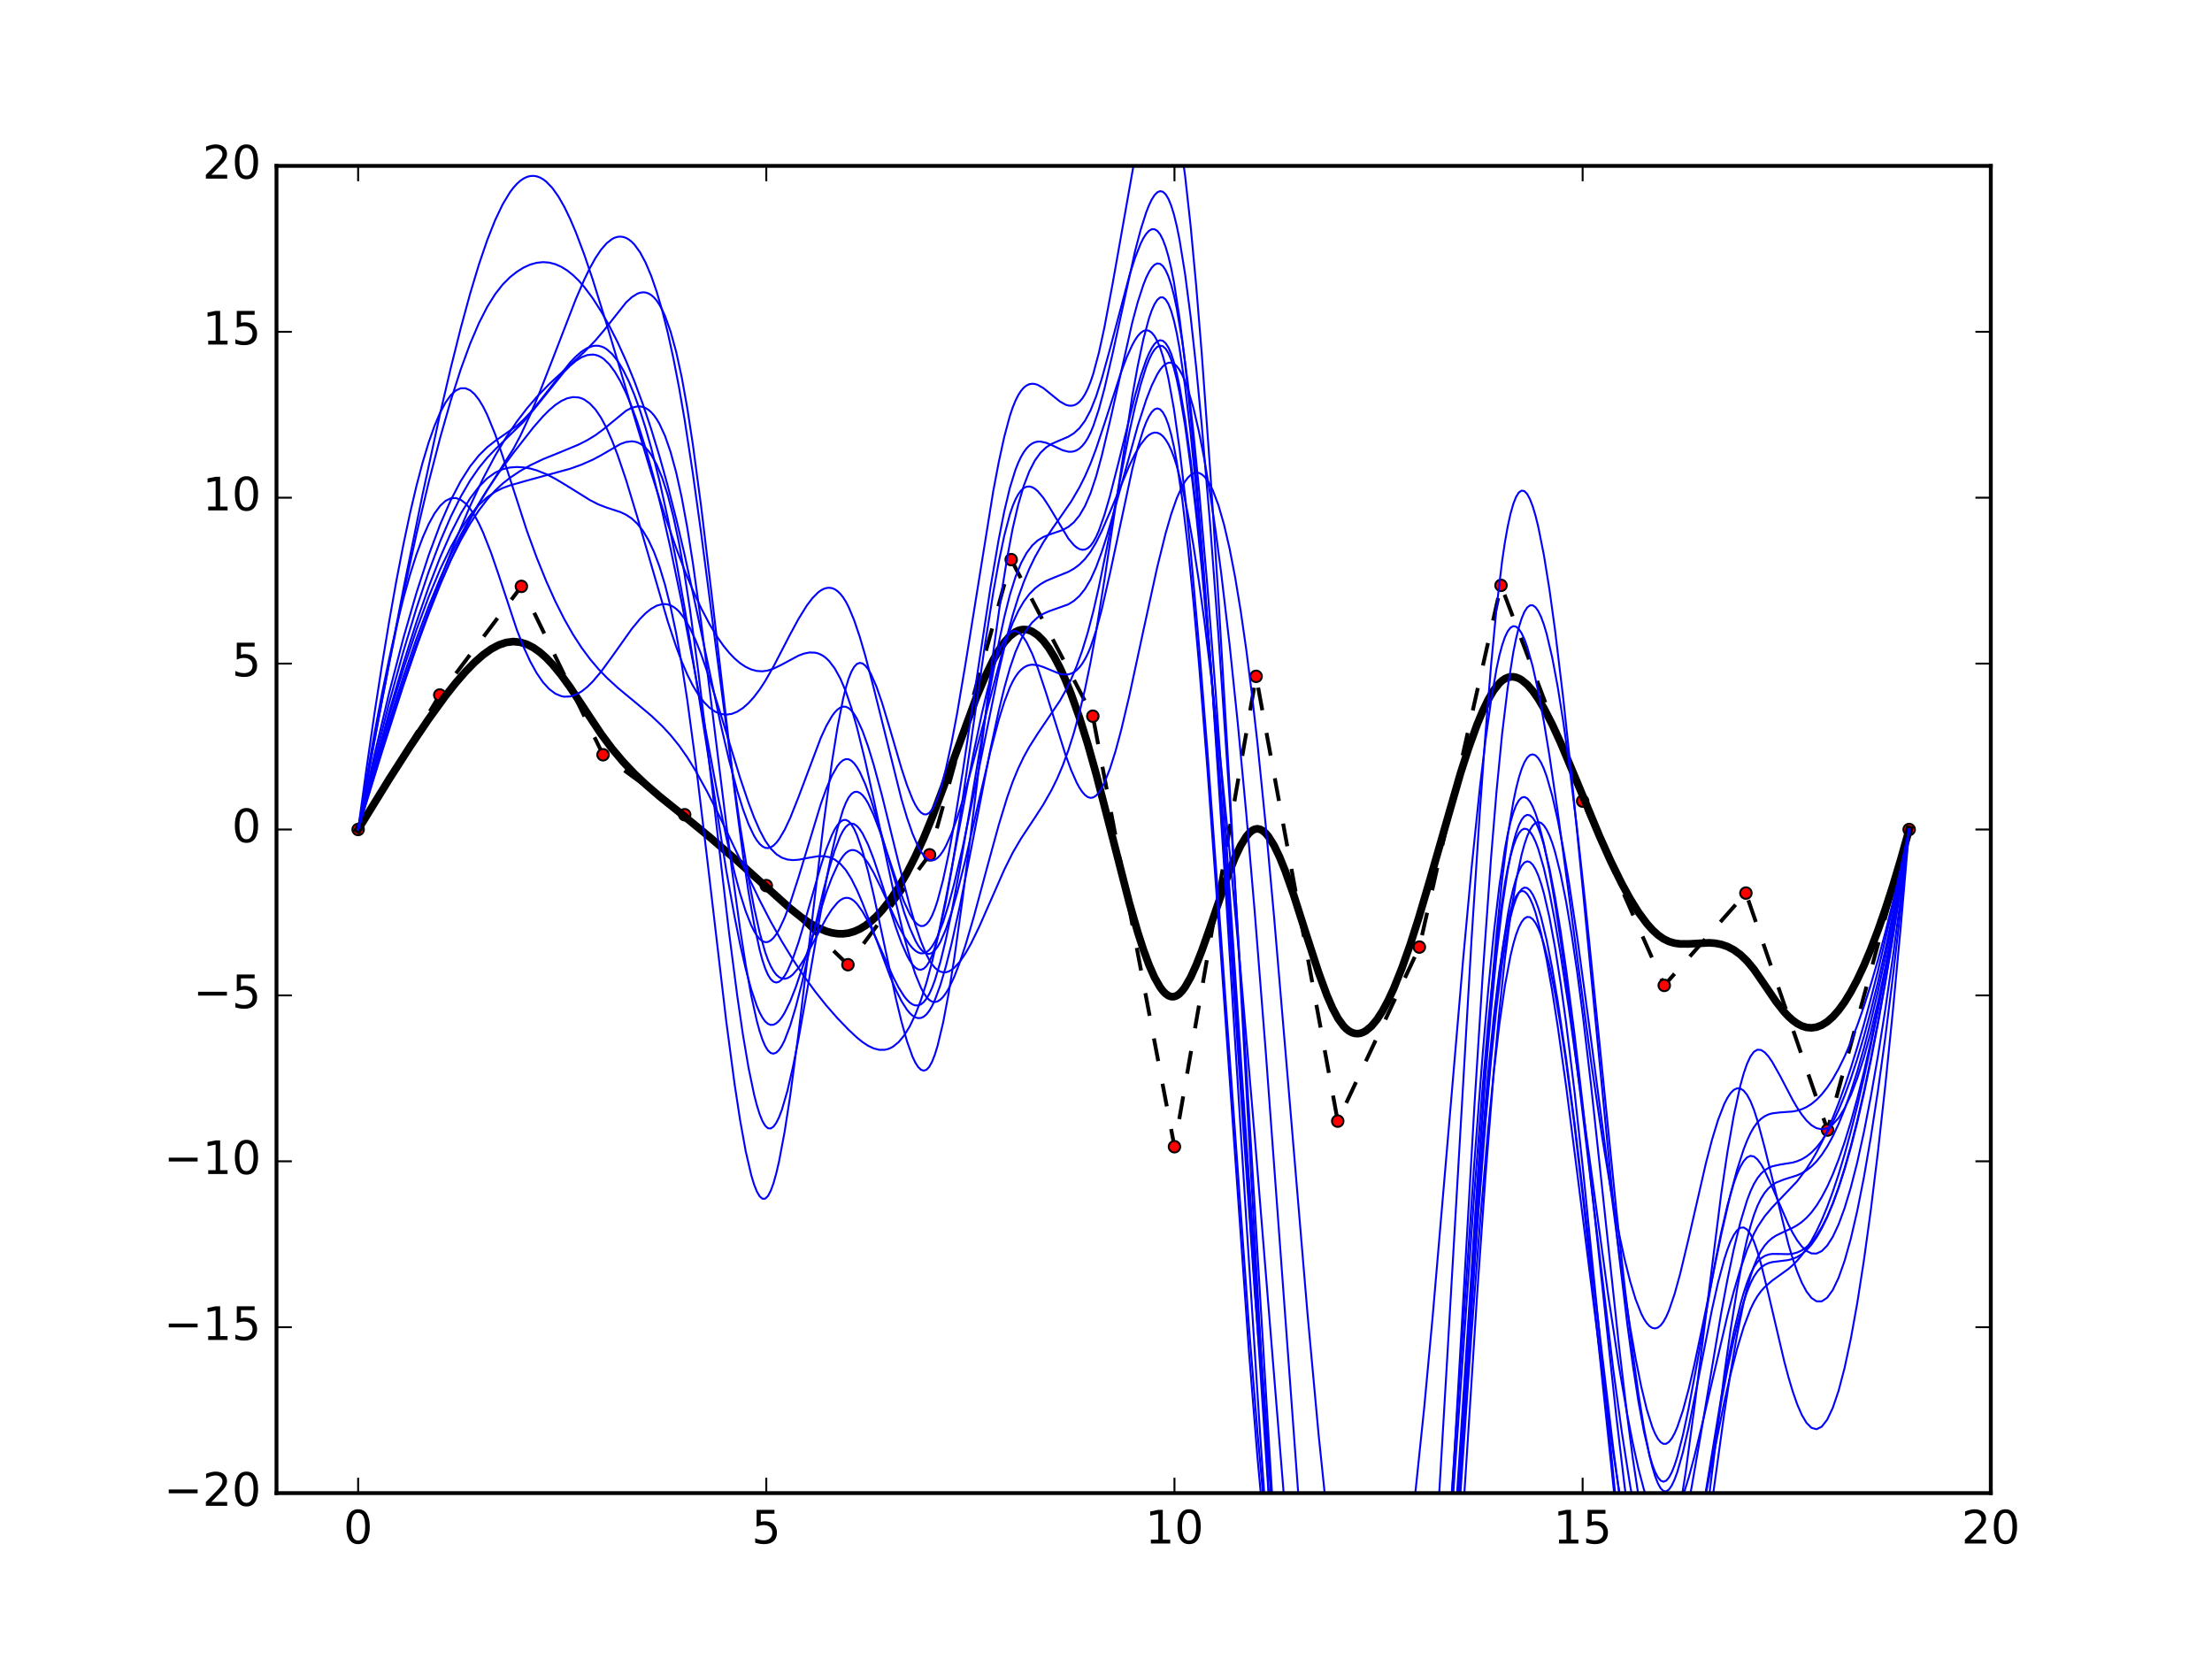 <?xml version="1.0" encoding="utf-8" standalone="no"?>
<!DOCTYPE svg PUBLIC "-//W3C//DTD SVG 1.1//EN"
  "http://www.w3.org/Graphics/SVG/1.1/DTD/svg11.dtd">
<!-- Created with matplotlib (http://matplotlib.org/) -->
<svg height="432pt" version="1.1" viewBox="0 0 576 432" width="576pt" xmlns="http://www.w3.org/2000/svg" xmlns:xlink="http://www.w3.org/1999/xlink">
 <defs>
  <style type="text/css">
*{stroke-linecap:butt;stroke-linejoin:round;stroke-miterlimit:100000;}
  </style>
 </defs>
 <g id="figure_1">
  <g id="patch_1">
   <path d="M 0 432 
L 576 432 
L 576 0 
L 0 0 
z
" style="fill:#ffffff;"/>
  </g>
  <g id="axes_1">
   <g id="patch_2">
    <path d="M 72 388.8 
L 518.4 388.8 
L 518.4 43.2 
L 72 43.2 
z
" style="fill:#ffffff;"/>
   </g>
   <g id="line2d_1">
    <path clip-path="url(#pfdf1f81ac8)" d="M 93.257 216 
L 114.514 180.974 
L 135.771 152.691 
L 157.029 196.539 
L 178.286 212.158 
L 199.543 230.613 
L 220.8 251.206 
L 242.057 222.591 
L 263.314 145.723 
L 284.571 186.493 
L 305.829 298.606 
L 327.086 176.117 
L 348.343 291.943 
L 369.6 246.617 
L 390.857 152.429 
L 412.114 208.606 
L 433.371 256.6 
L 454.629 232.557 
L 475.886 294.264 
L 497.143 216 
" style="fill:none;stroke:#000000;stroke-dasharray:6,6;stroke-dashoffset:0.0;"/>
    <defs>
     <path d="M 0 1.5 
C 0.398 1.5 0.779 1.342 1.061 1.061 
C 1.342 0.779 1.5 0.398 1.5 0 
C 1.5 -0.398 1.342 -0.779 1.061 -1.061 
C 0.779 -1.342 0.398 -1.5 0 -1.5 
C -0.398 -1.5 -0.779 -1.342 -1.061 -1.061 
C -1.342 -0.779 -1.5 -0.398 -1.5 0 
C -1.5 0.398 -1.342 0.779 -1.061 1.061 
C -0.779 1.342 -0.398 1.5 0 1.5 
z
" id="m6bf5f556bc" style="stroke:#000000;stroke-width:0.5;"/>
    </defs>
    <g clip-path="url(#pfdf1f81ac8)">
     <use style="fill:#ff0000;stroke:#000000;stroke-width:0.5;" x="93.257" xlink:href="#m6bf5f556bc" y="216.0"/>
     <use style="fill:#ff0000;stroke:#000000;stroke-width:0.5;" x="114.514" xlink:href="#m6bf5f556bc" y="180.974"/>
     <use style="fill:#ff0000;stroke:#000000;stroke-width:0.5;" x="135.771" xlink:href="#m6bf5f556bc" y="152.691"/>
     <use style="fill:#ff0000;stroke:#000000;stroke-width:0.5;" x="157.029" xlink:href="#m6bf5f556bc" y="196.539"/>
     <use style="fill:#ff0000;stroke:#000000;stroke-width:0.5;" x="178.286" xlink:href="#m6bf5f556bc" y="212.158"/>
     <use style="fill:#ff0000;stroke:#000000;stroke-width:0.5;" x="199.543" xlink:href="#m6bf5f556bc" y="230.613"/>
     <use style="fill:#ff0000;stroke:#000000;stroke-width:0.5;" x="220.8" xlink:href="#m6bf5f556bc" y="251.206"/>
     <use style="fill:#ff0000;stroke:#000000;stroke-width:0.5;" x="242.057" xlink:href="#m6bf5f556bc" y="222.591"/>
     <use style="fill:#ff0000;stroke:#000000;stroke-width:0.5;" x="263.314" xlink:href="#m6bf5f556bc" y="145.723"/>
     <use style="fill:#ff0000;stroke:#000000;stroke-width:0.5;" x="284.571" xlink:href="#m6bf5f556bc" y="186.493"/>
     <use style="fill:#ff0000;stroke:#000000;stroke-width:0.5;" x="305.829" xlink:href="#m6bf5f556bc" y="298.606"/>
     <use style="fill:#ff0000;stroke:#000000;stroke-width:0.5;" x="327.086" xlink:href="#m6bf5f556bc" y="176.117"/>
     <use style="fill:#ff0000;stroke:#000000;stroke-width:0.5;" x="348.343" xlink:href="#m6bf5f556bc" y="291.943"/>
     <use style="fill:#ff0000;stroke:#000000;stroke-width:0.5;" x="369.6" xlink:href="#m6bf5f556bc" y="246.617"/>
     <use style="fill:#ff0000;stroke:#000000;stroke-width:0.5;" x="390.857" xlink:href="#m6bf5f556bc" y="152.429"/>
     <use style="fill:#ff0000;stroke:#000000;stroke-width:0.5;" x="412.114" xlink:href="#m6bf5f556bc" y="208.606"/>
     <use style="fill:#ff0000;stroke:#000000;stroke-width:0.5;" x="433.371" xlink:href="#m6bf5f556bc" y="256.6"/>
     <use style="fill:#ff0000;stroke:#000000;stroke-width:0.5;" x="454.629" xlink:href="#m6bf5f556bc" y="232.557"/>
     <use style="fill:#ff0000;stroke:#000000;stroke-width:0.5;" x="475.886" xlink:href="#m6bf5f556bc" y="294.264"/>
     <use style="fill:#ff0000;stroke:#000000;stroke-width:0.5;" x="497.143" xlink:href="#m6bf5f556bc" y="216.0"/>
    </g>
   </g>
   <g id="line2d_2">
    <path clip-path="url(#pfdf1f81ac8)" d="M 93.257 216 
L 101.378 202.828 
L 106.772 194.416 
L 111.632 187.217 
L 116.016 181.187 
L 118.701 177.796 
L 121.216 174.895 
L 123.578 172.47 
L 125.804 170.51 
L 127.91 169.002 
L 129.914 167.934 
L 131.831 167.293 
L 133.68 167.067 
L 135.475 167.242 
L 137.223 167.787 
L 138.928 168.667 
L 140.593 169.845 
L 142.222 171.285 
L 143.817 172.951 
L 146.156 175.795 
L 148.439 178.942 
L 152.151 184.532 
L 156.517 191.111 
L 159.414 195 
L 162.311 198.431 
L 165.208 201.48 
L 168.104 204.227 
L 171.725 207.356 
L 178.243 212.596 
L 184.761 217.948 
L 192.003 224.183 
L 199.969 231.361 
L 205.762 236.559 
L 208.659 238.864 
L 210.832 240.357 
L 213.004 241.588 
L 215.177 242.502 
L 216.625 242.908 
L 218.074 243.132 
L 219.522 243.158 
L 220.97 242.971 
L 222.419 242.556 
L 223.867 241.914 
L 225.316 241.044 
L 226.764 239.946 
L 228.212 238.621 
L 229.661 237.069 
L 231.833 234.317 
L 234.006 231.055 
L 236.178 227.286 
L 238.351 223.01 
L 240.524 218.228 
L 242.696 212.942 
L 245.593 205.236 
L 254.283 181.494 
L 256.456 176.347 
L 258.628 171.87 
L 260.077 169.345 
L 261.525 167.249 
L 262.973 165.634 
L 264.422 164.547 
L 265.146 164.206 
L 265.87 163.996 
L 266.594 163.916 
L 267.319 163.965 
L 268.043 164.14 
L 268.767 164.439 
L 270.215 165.405 
L 271.664 166.847 
L 273.112 168.75 
L 274.561 171.101 
L 276.009 173.884 
L 277.457 177.085 
L 278.906 180.689 
L 281.078 186.819 
L 283.251 193.774 
L 285.423 201.501 
L 288.32 212.694 
L 294.114 235.273 
L 296.286 242.81 
L 297.735 247.289 
L 299.183 251.221 
L 300.631 254.507 
L 302.08 257.052 
L 302.804 258.016 
L 303.528 258.758 
L 304.252 259.266 
L 304.977 259.528 
L 305.701 259.532 
L 306.425 259.269 
L 307.149 258.749 
L 307.873 257.991 
L 308.598 257.014 
L 310.046 254.475 
L 311.494 251.282 
L 312.943 247.586 
L 315.115 241.423 
L 319.46 228.726 
L 321.633 223.201 
L 323.081 220.165 
L 324.53 217.823 
L 325.254 216.958 
L 325.978 216.322 
L 326.702 215.935 
L 327.427 215.813 
L 328.151 215.96 
L 328.875 216.36 
L 329.599 216.998 
L 330.323 217.858 
L 331.772 220.179 
L 333.22 223.198 
L 334.668 226.788 
L 336.841 232.968 
L 340.462 244.333 
L 343.359 253.248 
L 345.531 259.166 
L 346.98 262.51 
L 348.428 265.224 
L 349.876 267.215 
L 350.601 267.941 
L 351.325 268.495 
L 352.049 268.88 
L 352.773 269.1 
L 353.497 269.161 
L 354.222 269.066 
L 354.946 268.82 
L 355.67 268.427 
L 357.118 267.221 
L 358.567 265.481 
L 360.015 263.244 
L 361.463 260.545 
L 362.912 257.419 
L 365.084 252.009 
L 367.257 245.84 
L 369.43 239.031 
L 372.326 229.195 
L 380.292 201.429 
L 382.465 194.668 
L 384.638 188.655 
L 386.086 185.168 
L 387.534 182.171 
L 388.983 179.727 
L 390.431 177.901 
L 391.155 177.238 
L 391.88 176.747 
L 392.604 176.421 
L 393.328 176.255 
L 394.052 176.242 
L 394.776 176.376 
L 395.5 176.65 
L 396.225 177.059 
L 397.673 178.254 
L 399.121 179.912 
L 400.57 181.981 
L 402.018 184.412 
L 404.191 188.627 
L 406.363 193.374 
L 409.984 202.008 
L 416.502 217.725 
L 419.399 224.182 
L 422.296 230.081 
L 424.468 234.041 
L 426.641 237.529 
L 428.813 240.475 
L 430.262 242.104 
L 431.71 243.443 
L 433.158 244.47 
L 434.607 245.174 
L 436.059 245.595 
L 437.517 245.792 
L 439.722 245.798 
L 445.017 245.506 
L 446.583 245.613 
L 448.178 245.913 
L 449.807 246.467 
L 451.472 247.334 
L 453.177 248.574 
L 454.925 250.247 
L 456.72 252.411 
L 459.518 256.474 
L 462.49 260.834 
L 464.596 263.499 
L 465.693 264.668 
L 466.822 265.687 
L 467.985 266.525 
L 469.184 267.153 
L 470.421 267.539 
L 471.699 267.653 
L 473.019 267.465 
L 474.384 266.944 
L 475.796 266.06 
L 477.256 264.782 
L 478.768 263.079 
L 480.332 260.921 
L 481.951 258.278 
L 483.628 255.119 
L 485.364 251.414 
L 487.161 247.132 
L 489.022 242.242 
L 490.949 236.715 
L 492.943 230.519 
L 495.007 223.624 
L 497.143 216 
L 497.143 216 
" style="fill:none;stroke:#000000;stroke-linecap:square;stroke-width:2.0;"/>
   </g>
   <g id="line2d_3">
    <path clip-path="url(#pfdf1f81ac8)" d="M 93.257 216 
L 95.393 200.395 
L 97.457 186.157 
L 99.451 173.234 
L 101.378 161.573 
L 103.239 151.122 
L 105.036 141.829 
L 106.772 133.642 
L 108.449 126.508 
L 110.068 120.376 
L 111.632 115.193 
L 113.144 110.906 
L 114.604 107.465 
L 116.016 104.816 
L 117.381 102.907 
L 118.701 101.686 
L 119.979 101.101 
L 121.216 101.099 
L 122.415 101.63 
L 123.578 102.639 
L 124.707 104.075 
L 125.804 105.886 
L 126.871 108.02 
L 128.924 113.046 
L 130.882 118.736 
L 137.223 138.294 
L 139.765 145.221 
L 142.222 151.295 
L 144.604 156.596 
L 146.923 161.199 
L 149.19 165.181 
L 151.416 168.619 
L 153.613 171.59 
L 155.793 174.17 
L 157.966 176.438 
L 160.863 179.104 
L 165.208 182.698 
L 169.553 186.335 
L 172.45 189.078 
L 174.622 191.428 
L 176.795 194.112 
L 178.967 197.203 
L 181.14 200.723 
L 184.037 205.968 
L 186.933 211.686 
L 192.003 222.309 
L 197.796 234.382 
L 200.693 239.983 
L 203.59 245.146 
L 206.487 249.889 
L 209.383 254.236 
L 212.28 258.211 
L 215.177 261.838 
L 218.074 265.142 
L 220.97 268.147 
L 223.143 270.179 
L 224.591 271.348 
L 226.04 272.305 
L 227.488 272.997 
L 228.937 273.368 
L 230.385 273.365 
L 231.109 273.205 
L 231.833 272.932 
L 232.557 272.537 
L 234.006 271.358 
L 235.454 269.614 
L 236.903 267.25 
L 238.351 264.212 
L 239.799 260.445 
L 241.248 255.894 
L 242.696 250.51 
L 244.145 244.335 
L 246.317 233.929 
L 249.214 218.769 
L 253.559 195.887 
L 255.732 185.56 
L 257.18 179.457 
L 258.628 174.166 
L 260.077 169.849 
L 260.801 168.106 
L 261.525 166.667 
L 262.249 165.552 
L 262.973 164.781 
L 263.698 164.373 
L 264.422 164.324 
L 265.146 164.611 
L 265.87 165.209 
L 266.594 166.091 
L 267.319 167.234 
L 268.767 170.201 
L 270.215 173.908 
L 272.388 180.419 
L 277.457 196.542 
L 278.906 200.486 
L 280.354 203.769 
L 281.078 205.1 
L 281.802 206.19 
L 282.527 207.015 
L 283.251 207.549 
L 283.975 207.768 
L 284.699 207.646 
L 285.423 207.17 
L 286.148 206.358 
L 286.872 205.228 
L 287.596 203.803 
L 289.044 200.144 
L 290.493 195.546 
L 291.941 190.172 
L 294.114 181.013 
L 297.735 164.187 
L 301.356 147.623 
L 303.528 138.874 
L 304.977 133.879 
L 306.425 129.742 
L 307.873 126.568 
L 308.598 125.354 
L 309.322 124.393 
L 310.046 123.689 
L 310.77 123.246 
L 311.494 123.066 
L 312.218 123.155 
L 312.943 123.515 
L 313.667 124.15 
L 314.391 125.064 
L 315.115 126.261 
L 315.839 127.744 
L 317.288 131.584 
L 318.736 136.612 
L 320.185 142.86 
L 321.633 150.355 
L 323.081 159.128 
L 324.53 169.207 
L 325.978 180.623 
L 327.427 193.404 
L 329.599 214.985 
L 331.772 238.829 
L 335.393 281.58 
L 340.462 341.974 
L 343.359 373.539 
L 345.531 394.458 
L 346.98 406.679 
L 348.428 417.263 
L 349.876 426.04 
L 351.323 433 
M 361.666 433 
L 362.912 427.49 
L 364.36 419.631 
L 365.809 410.285 
L 367.257 399.488 
L 368.705 387.269 
L 370.878 366.377 
L 373.051 342.941 
L 376.672 300.635 
L 381.017 249.606 
L 383.189 226.068 
L 385.362 205.038 
L 386.81 192.853 
L 388.259 182.445 
L 389.707 174.077 
L 390.431 170.741 
L 391.155 168.015 
L 391.88 165.905 
L 392.604 164.39 
L 393.328 163.447 
L 394.052 163.05 
L 394.776 163.176 
L 395.5 163.802 
L 396.225 164.902 
L 396.949 166.453 
L 397.673 168.431 
L 399.121 173.572 
L 400.57 180.133 
L 402.018 187.92 
L 403.467 196.743 
L 405.639 211.498 
L 408.536 233.002 
L 414.329 276.584 
L 417.226 296.261 
L 419.399 309.492 
L 421.571 321.103 
L 423.02 327.808 
L 424.468 333.586 
L 425.917 338.356 
L 427.365 342.035 
L 428.089 343.439 
L 428.813 344.54 
L 429.537 345.327 
L 430.262 345.789 
L 430.986 345.917 
L 431.71 345.699 
L 432.434 345.127 
L 433.158 344.188 
L 433.883 342.877 
L 434.607 341.21 
L 436.059 336.949 
L 437.517 331.678 
L 439.722 322.473 
L 444.244 302.772 
L 445.796 296.823 
L 447.377 291.638 
L 448.988 287.49 
L 449.807 285.89 
L 450.635 284.651 
L 451.472 283.809 
L 452.319 283.396 
L 453.177 283.447 
L 454.046 283.996 
L 454.925 285.078 
L 455.817 286.725 
L 456.72 288.972 
L 457.637 291.802 
L 459.518 298.838 
L 465.693 323.974 
L 466.822 327.732 
L 467.985 331.109 
L 469.184 334.006 
L 470.421 336.328 
L 471.699 337.977 
L 473.019 338.856 
L 474.384 338.868 
L 475.796 337.917 
L 477.256 335.904 
L 478.768 332.733 
L 480.332 328.308 
L 481.951 322.53 
L 483.628 315.304 
L 485.364 306.532 
L 487.161 296.116 
L 489.022 283.961 
L 490.949 269.969 
L 492.943 254.043 
L 495.007 236.085 
L 497.143 216 
L 497.143 216 
" style="fill:none;stroke:#0000ff;stroke-linecap:square;stroke-width:0.5;"/>
   </g>
   <g id="line2d_4">
    <path clip-path="url(#pfdf1f81ac8)" d="M 93.257 216 
L 95.393 203.001 
L 97.457 191.261 
L 99.451 180.728 
L 101.378 171.35 
L 103.239 163.075 
L 105.036 155.853 
L 106.772 149.631 
L 108.449 144.358 
L 110.068 139.982 
L 111.632 136.451 
L 113.144 133.715 
L 114.604 131.722 
L 116.016 130.419 
L 117.381 129.756 
L 118.701 129.68 
L 119.979 130.141 
L 121.216 131.086 
L 122.415 132.464 
L 123.578 134.223 
L 124.707 136.313 
L 125.804 138.68 
L 127.91 144.043 
L 129.914 149.9 
L 134.583 163.998 
L 136.354 168.508 
L 138.081 172.261 
L 139.765 175.303 
L 141.412 177.68 
L 143.023 179.437 
L 144.604 180.62 
L 146.156 181.275 
L 146.923 181.419 
L 148.439 181.367 
L 149.936 180.901 
L 151.416 180.066 
L 152.883 178.909 
L 154.341 177.475 
L 156.517 174.903 
L 159.414 170.94 
L 164.483 163.797 
L 166.656 161.165 
L 168.104 159.698 
L 169.553 158.531 
L 171.001 157.72 
L 172.45 157.325 
L 173.174 157.302 
L 173.898 157.404 
L 174.622 157.64 
L 175.346 158.015 
L 176.071 158.539 
L 176.795 159.217 
L 178.243 161.067 
L 179.691 163.6 
L 181.14 166.749 
L 182.588 170.417 
L 184.761 176.684 
L 187.658 185.961 
L 192.727 202.576 
L 194.9 209.004 
L 196.348 212.819 
L 197.796 216.145 
L 199.245 218.887 
L 200.693 220.964 
L 202.141 222.416 
L 203.59 223.338 
L 205.038 223.824 
L 206.487 223.971 
L 207.935 223.873 
L 210.832 223.32 
L 213.004 222.968 
L 214.453 222.941 
L 215.901 223.192 
L 217.349 223.814 
L 218.798 224.903 
L 220.246 226.554 
L 221.695 228.853 
L 223.143 231.76 
L 224.591 235.139 
L 226.764 240.8 
L 231.833 254.391 
L 233.282 257.762 
L 234.73 260.656 
L 236.178 262.938 
L 236.903 263.807 
L 237.627 264.471 
L 238.351 264.915 
L 239.075 265.121 
L 239.799 265.072 
L 240.524 264.751 
L 241.248 264.142 
L 241.972 263.226 
L 242.696 261.992 
L 243.42 260.45 
L 244.869 256.523 
L 246.317 251.6 
L 247.765 245.837 
L 249.938 235.962 
L 252.835 221.316 
L 257.904 195.131 
L 260.077 185.06 
L 261.525 179.122 
L 262.973 173.985 
L 264.422 169.786 
L 265.87 166.487 
L 267.319 163.965 
L 268.767 162.098 
L 270.215 160.761 
L 271.664 159.831 
L 273.112 159.185 
L 278.182 157.377 
L 279.63 156.48 
L 281.078 155.188 
L 282.527 153.378 
L 283.975 150.926 
L 285.423 147.717 
L 286.872 143.784 
L 288.32 139.273 
L 290.493 131.751 
L 296.286 110.843 
L 298.459 104.128 
L 299.907 100.4 
L 301.356 97.445 
L 302.08 96.304 
L 302.804 95.413 
L 303.528 94.791 
L 304.252 94.455 
L 304.977 94.426 
L 305.701 94.721 
L 306.425 95.358 
L 307.149 96.338 
L 307.873 97.657 
L 308.598 99.311 
L 309.322 101.296 
L 310.77 106.24 
L 312.218 112.457 
L 313.667 119.912 
L 315.115 128.572 
L 316.564 138.403 
L 318.012 149.371 
L 320.185 167.882 
L 322.357 188.761 
L 324.53 211.896 
L 326.702 237.172 
L 329.599 273.882 
L 333.944 332.864 
L 339.014 401.859 
L 341.455 433 
M 372.02 433 
L 373.775 405.629 
L 376.672 356.707 
L 383.189 244.554 
L 385.362 211.163 
L 386.81 191.137 
L 388.259 173.35 
L 389.707 158.188 
L 391.155 146.036 
L 391.88 141.176 
L 392.604 137.109 
L 393.328 133.808 
L 394.052 131.247 
L 394.776 129.401 
L 395.5 128.243 
L 396.225 127.748 
L 396.949 127.888 
L 397.673 128.639 
L 398.397 129.974 
L 399.121 131.866 
L 399.846 134.291 
L 400.57 137.221 
L 402.018 144.494 
L 403.467 153.479 
L 404.915 163.965 
L 407.088 182.054 
L 409.26 202.349 
L 412.157 231.626 
L 419.399 306.215 
L 421.571 326.503 
L 423.744 344.762 
L 425.192 355.512 
L 426.641 364.917 
L 428.089 372.799 
L 429.537 378.981 
L 430.262 381.379 
L 430.986 383.286 
L 431.71 384.678 
L 432.434 385.535 
L 433.158 385.834 
L 433.883 385.556 
L 434.607 384.721 
L 435.332 383.368 
L 436.059 381.54 
L 436.787 379.277 
L 438.249 373.609 
L 439.722 366.693 
L 441.961 354.696 
L 446.583 328.911 
L 448.178 320.988 
L 449.807 313.947 
L 451.472 308.115 
L 452.319 305.756 
L 453.177 303.821 
L 454.046 302.353 
L 454.925 301.392 
L 455.817 300.98 
L 456.72 301.156 
L 457.637 301.911 
L 458.569 303.168 
L 459.518 304.84 
L 461.476 309.093 
L 465.693 318.85 
L 466.822 321.055 
L 467.985 322.996 
L 469.184 324.588 
L 470.421 325.747 
L 471.699 326.387 
L 473.019 326.424 
L 474.384 325.772 
L 475.796 324.347 
L 477.256 322.064 
L 478.768 318.837 
L 480.332 314.582 
L 481.951 309.214 
L 483.628 302.647 
L 485.364 294.798 
L 487.161 285.58 
L 489.022 274.91 
L 490.949 262.702 
L 492.943 248.871 
L 495.007 233.332 
L 497.143 216 
L 497.143 216 
" style="fill:none;stroke:#0000ff;stroke-linecap:square;stroke-width:0.5;"/>
   </g>
   <g id="line2d_5">
    <path clip-path="url(#pfdf1f81ac8)" d="M 93.257 216 
L 95.393 208.763 
L 97.457 201.921 
L 101.378 189.372 
L 105.036 178.244 
L 108.449 168.432 
L 111.632 159.828 
L 114.604 152.326 
L 117.381 145.819 
L 119.979 140.2 
L 122.415 135.362 
L 124.707 131.199 
L 126.871 127.604 
L 129.914 123.042 
L 133.68 117.95 
L 138.928 111.24 
L 141.412 108.408 
L 143.023 106.799 
L 144.604 105.457 
L 146.156 104.419 
L 147.683 103.721 
L 149.19 103.403 
L 150.678 103.499 
L 151.416 103.715 
L 152.151 104.049 
L 153.613 105.088 
L 155.068 106.655 
L 156.517 108.787 
L 157.966 111.515 
L 159.414 114.807 
L 160.863 118.588 
L 163.035 125.006 
L 165.932 134.553 
L 173.898 161.877 
L 176.071 168.389 
L 177.519 172.249 
L 178.967 175.638 
L 180.416 178.521 
L 181.864 180.914 
L 183.312 182.832 
L 184.761 184.293 
L 186.209 185.313 
L 187.658 185.908 
L 189.106 186.095 
L 190.554 185.891 
L 192.003 185.311 
L 193.451 184.372 
L 194.9 183.092 
L 196.348 181.486 
L 197.796 179.571 
L 199.245 177.363 
L 201.417 173.564 
L 205.762 165.171 
L 207.935 161.16 
L 210.108 157.66 
L 211.556 155.756 
L 213.004 154.294 
L 213.728 153.757 
L 214.453 153.362 
L 215.177 153.122 
L 215.901 153.046 
L 216.625 153.146 
L 217.349 153.433 
L 218.074 153.916 
L 218.798 154.608 
L 219.522 155.518 
L 220.246 156.657 
L 220.97 158.037 
L 222.419 161.504 
L 223.867 165.79 
L 225.316 170.734 
L 227.488 179.044 
L 234.73 208.058 
L 236.178 212.92 
L 237.627 217.1 
L 239.075 220.439 
L 239.799 221.745 
L 240.524 222.781 
L 241.248 223.529 
L 241.972 223.968 
L 242.696 224.082 
L 243.42 223.882 
L 244.145 223.384 
L 244.869 222.607 
L 245.593 221.567 
L 246.317 220.283 
L 247.765 217.054 
L 249.214 213.06 
L 250.662 208.444 
L 252.835 200.662 
L 260.801 170.595 
L 262.249 166.098 
L 263.698 162.252 
L 265.146 159.124 
L 266.594 156.637 
L 268.043 154.7 
L 269.491 153.223 
L 270.94 152.115 
L 272.388 151.283 
L 274.561 150.356 
L 278.182 148.906 
L 279.63 148.094 
L 281.078 147.012 
L 282.527 145.57 
L 283.975 143.677 
L 285.423 141.248 
L 286.872 138.325 
L 289.044 133.316 
L 294.114 121.173 
L 295.562 118.22 
L 297.01 115.754 
L 298.459 113.917 
L 299.183 113.277 
L 299.907 112.848 
L 300.631 112.645 
L 301.356 112.688 
L 302.08 112.993 
L 302.804 113.579 
L 303.528 114.462 
L 304.252 115.66 
L 304.977 117.191 
L 305.701 119.073 
L 306.425 121.32 
L 307.873 126.893 
L 309.322 133.84 
L 310.77 142.081 
L 312.218 151.538 
L 313.667 162.132 
L 315.839 179.982 
L 318.012 199.948 
L 320.185 221.763 
L 323.081 253.266 
L 326.702 295.645 
L 331.772 358.218 
L 337.565 429.298 
L 337.879 433 
M 375.586 433 
L 378.844 376.459 
L 383.913 288.316 
L 386.086 253.934 
L 388.259 223.439 
L 389.707 205.899 
L 391.155 191.034 
L 392.604 179.07 
L 394.052 169.9 
L 394.776 166.315 
L 395.5 163.372 
L 396.225 161.052 
L 396.949 159.335 
L 397.673 158.203 
L 398.397 157.636 
L 399.121 157.617 
L 399.846 158.125 
L 400.57 159.142 
L 401.294 160.649 
L 402.018 162.627 
L 402.742 165.058 
L 404.191 171.198 
L 405.639 178.919 
L 407.088 188.069 
L 408.536 198.497 
L 410.709 216.202 
L 412.881 235.926 
L 416.502 271.578 
L 420.847 314.702 
L 423.02 334.655 
L 425.192 352.536 
L 426.641 362.935 
L 428.089 371.858 
L 429.537 379.082 
L 430.262 381.989 
L 430.986 384.387 
L 431.71 386.25 
L 432.434 387.549 
L 433.158 388.258 
L 433.883 388.352 
L 434.607 387.852 
L 435.332 386.805 
L 436.059 385.259 
L 436.787 383.259 
L 438.249 378.088 
L 439.722 371.668 
L 441.961 360.517 
L 445.796 341.006 
L 447.377 333.972 
L 448.988 327.941 
L 449.807 325.42 
L 450.635 323.29 
L 451.472 321.599 
L 452.319 320.394 
L 453.177 319.721 
L 454.046 319.627 
L 454.925 320.16 
L 455.817 321.366 
L 456.72 323.291 
L 457.637 325.919 
L 458.569 329.139 
L 460.486 336.897 
L 464.596 354.422 
L 465.693 358.545 
L 466.822 362.332 
L 467.985 365.667 
L 469.184 368.434 
L 470.421 370.517 
L 471.699 371.799 
L 473.019 372.165 
L 474.384 371.498 
L 475.796 369.682 
L 477.256 366.601 
L 478.768 362.139 
L 480.332 356.179 
L 481.951 348.607 
L 483.628 339.304 
L 485.364 328.156 
L 487.161 315.046 
L 489.022 299.857 
L 490.949 282.475 
L 492.943 262.782 
L 495.007 240.662 
L 497.143 216 
L 497.143 216 
" style="fill:none;stroke:#0000ff;stroke-linecap:square;stroke-width:0.5;"/>
   </g>
   <g id="line2d_6">
    <path clip-path="url(#pfdf1f81ac8)" d="M 93.257 216 
L 99.451 182.442 
L 105.036 153.407 
L 110.068 128.594 
L 114.604 107.704 
L 117.381 95.807 
L 119.979 85.43 
L 122.415 76.485 
L 124.707 68.882 
L 126.871 62.532 
L 128.924 57.347 
L 130.882 53.236 
L 132.763 50.111 
L 133.68 48.891 
L 134.583 47.884 
L 135.475 47.082 
L 136.354 46.478 
L 137.223 46.067 
L 138.081 45.842 
L 138.928 45.797 
L 139.765 45.924 
L 140.593 46.219 
L 141.412 46.674 
L 142.222 47.283 
L 143.817 48.938 
L 145.383 51.133 
L 146.923 53.817 
L 148.439 56.939 
L 149.936 60.448 
L 152.151 66.325 
L 154.341 72.787 
L 157.966 84.39 
L 164.483 106.277 
L 169.553 123.067 
L 173.174 134.359 
L 176.071 142.709 
L 178.243 148.458 
L 180.416 153.694 
L 182.588 158.389 
L 184.761 162.529 
L 186.933 166.098 
L 188.382 168.151 
L 189.83 169.938 
L 191.279 171.454 
L 192.727 172.695 
L 194.175 173.655 
L 195.624 174.331 
L 197.072 174.716 
L 198.52 174.807 
L 199.969 174.6 
L 201.417 174.118 
L 203.59 173.055 
L 207.935 170.718 
L 209.383 170.18 
L 210.832 169.899 
L 212.28 169.958 
L 213.004 170.141 
L 213.728 170.439 
L 214.453 170.864 
L 215.177 171.426 
L 215.901 172.134 
L 217.349 174.033 
L 218.798 176.642 
L 220.246 180.045 
L 221.695 184.315 
L 223.143 189.397 
L 225.316 198.213 
L 228.212 211.397 
L 233.282 234.99 
L 235.454 243.975 
L 236.903 249.21 
L 238.351 253.663 
L 239.799 257.182 
L 240.524 258.545 
L 241.248 259.617 
L 241.972 260.38 
L 242.696 260.818 
L 243.42 260.941 
L 244.145 260.764 
L 244.869 260.305 
L 245.593 259.58 
L 246.317 258.605 
L 247.041 257.398 
L 248.49 254.351 
L 249.938 250.573 
L 251.386 246.195 
L 253.559 238.798 
L 257.18 225.358 
L 260.077 214.804 
L 262.249 207.701 
L 263.698 203.601 
L 265.146 200.088 
L 266.594 197.072 
L 268.043 194.451 
L 270.215 191.033 
L 276.009 182.463 
L 277.457 179.883 
L 278.906 176.921 
L 280.354 173.473 
L 281.802 169.437 
L 283.251 164.707 
L 284.699 159.182 
L 286.148 152.828 
L 288.32 142.158 
L 294.114 112.4 
L 295.562 105.887 
L 297.01 100.195 
L 298.459 95.551 
L 299.183 93.692 
L 299.907 92.179 
L 300.631 91.042 
L 301.356 90.307 
L 302.08 90.003 
L 302.804 90.158 
L 303.528 90.801 
L 304.252 91.959 
L 304.977 93.662 
L 305.701 95.936 
L 306.425 98.806 
L 307.149 102.261 
L 308.598 110.833 
L 310.046 121.458 
L 311.494 133.946 
L 312.943 148.104 
L 315.115 172.053 
L 317.288 198.681 
L 320.185 237.232 
L 325.254 308.766 
L 329.599 369.031 
L 333.22 416.114 
L 334.589 433 
M 378.484 433 
L 384.638 337.156 
L 386.81 306.424 
L 388.983 279.056 
L 390.431 263.214 
L 391.88 249.645 
L 393.328 238.403 
L 394.776 229.402 
L 396.225 222.555 
L 396.949 219.911 
L 397.673 217.773 
L 398.397 216.13 
L 399.121 214.97 
L 399.846 214.282 
L 400.57 214.056 
L 401.294 214.281 
L 402.018 214.946 
L 402.742 216.039 
L 403.467 217.55 
L 404.191 219.468 
L 404.915 221.782 
L 406.363 227.553 
L 407.812 234.776 
L 409.26 243.363 
L 410.709 253.226 
L 412.157 264.278 
L 414.329 282.781 
L 417.226 309.684 
L 421.571 350.354 
L 423.744 368.822 
L 425.192 379.813 
L 426.641 389.427 
L 428.089 397.389 
L 428.813 400.664 
L 429.537 403.423 
L 430.262 405.632 
L 430.986 407.256 
L 431.71 408.261 
L 432.434 408.613 
L 433.158 408.276 
L 433.883 407.223 
L 434.607 405.472 
L 435.332 403.074 
L 436.059 400.076 
L 437.517 392.484 
L 438.984 383.09 
L 441.21 366.485 
L 448.178 311.025 
L 449.807 300.086 
L 451.472 290.507 
L 453.177 282.683 
L 454.046 279.553 
L 454.925 277.01 
L 455.817 275.103 
L 456.72 273.881 
L 457.637 273.343 
L 458.569 273.416 
L 459.518 274.019 
L 460.486 275.074 
L 461.476 276.502 
L 463.529 280.155 
L 466.822 286.443 
L 467.985 288.436 
L 469.184 290.246 
L 470.421 291.793 
L 471.699 292.997 
L 473.019 293.78 
L 474.384 294.062 
L 475.796 293.763 
L 477.256 292.804 
L 478.768 291.106 
L 480.332 288.589 
L 481.951 285.175 
L 483.628 280.783 
L 485.364 275.334 
L 487.161 268.748 
L 489.022 260.948 
L 490.949 251.852 
L 492.943 241.381 
L 495.007 229.457 
L 497.143 216 
L 497.143 216 
" style="fill:none;stroke:#0000ff;stroke-linecap:square;stroke-width:0.5;"/>
   </g>
   <g id="line2d_7">
    <path clip-path="url(#pfdf1f81ac8)" d="M 93.257 216 
L 95.393 204.15 
L 97.457 192.98 
L 101.378 172.594 
L 105.036 154.674 
L 108.449 139.052 
L 111.632 125.559 
L 114.604 114.028 
L 117.381 104.29 
L 119.979 96.177 
L 122.415 89.522 
L 124.707 84.155 
L 126.871 79.909 
L 128.924 76.617 
L 130.882 74.109 
L 132.763 72.217 
L 134.583 70.775 
L 136.354 69.673 
L 138.081 68.892 
L 139.765 68.424 
L 141.412 68.257 
L 143.023 68.383 
L 144.604 68.792 
L 146.156 69.474 
L 147.683 70.418 
L 149.19 71.616 
L 150.678 73.058 
L 152.151 74.733 
L 154.341 77.662 
L 156.517 81.062 
L 158.69 84.905 
L 160.863 89.205 
L 163.035 93.997 
L 165.208 99.318 
L 167.38 105.202 
L 169.553 111.686 
L 171.725 118.804 
L 173.898 126.593 
L 176.071 135.088 
L 178.243 144.324 
L 181.14 157.706 
L 187.658 188.579 
L 189.83 197.847 
L 192.003 206.015 
L 193.451 210.675 
L 194.9 214.585 
L 196.348 217.639 
L 197.072 218.812 
L 197.796 219.732 
L 198.52 220.386 
L 199.245 220.761 
L 199.969 220.845 
L 200.693 220.643 
L 201.417 220.178 
L 202.141 219.468 
L 202.866 218.537 
L 204.314 216.09 
L 205.762 213.006 
L 207.935 207.551 
L 213.728 192.148 
L 215.177 189.012 
L 216.625 186.499 
L 217.349 185.528 
L 218.074 184.775 
L 218.798 184.262 
L 219.522 184.01 
L 220.246 184.039 
L 220.97 184.37 
L 221.695 185.012 
L 222.419 185.948 
L 223.143 187.159 
L 224.591 190.323 
L 226.04 194.347 
L 227.488 199.071 
L 229.661 207.124 
L 234.006 224.748 
L 236.903 235.905 
L 238.351 240.829 
L 239.799 245.107 
L 241.248 248.579 
L 241.972 249.964 
L 242.696 251.091 
L 243.42 251.966 
L 244.145 252.6 
L 244.869 253.004 
L 245.593 253.192 
L 246.317 253.175 
L 247.041 252.964 
L 247.765 252.572 
L 248.49 252.01 
L 249.938 250.425 
L 251.386 248.304 
L 252.835 245.743 
L 255.007 241.282 
L 257.904 234.679 
L 261.525 226.44 
L 263.698 222.074 
L 265.87 218.361 
L 269.491 212.892 
L 271.664 209.523 
L 273.836 205.698 
L 275.285 202.739 
L 276.733 199.341 
L 278.182 195.411 
L 279.63 190.855 
L 281.078 185.577 
L 282.527 179.484 
L 283.975 172.48 
L 285.423 164.485 
L 287.596 150.928 
L 294.838 103.161 
L 296.286 95.17 
L 297.735 88.333 
L 299.183 82.923 
L 299.907 80.838 
L 300.631 79.211 
L 301.356 78.077 
L 302.08 77.469 
L 302.804 77.421 
L 303.528 77.968 
L 304.252 79.144 
L 304.977 80.981 
L 305.701 83.515 
L 306.425 86.773 
L 307.149 90.738 
L 308.598 100.647 
L 310.046 112.962 
L 311.494 127.398 
L 312.943 143.675 
L 315.115 170.921 
L 318.012 211.052 
L 326.702 336.048 
L 328.875 363.452 
L 331.047 388.338 
L 333.22 410.925 
L 335.569 433 
M 376.917 433 
L 381.017 366.797 
L 384.638 309.551 
L 386.81 278.349 
L 388.259 259.645 
L 389.707 243.061 
L 391.155 228.975 
L 392.604 217.609 
L 394.052 208.85 
L 394.776 205.398 
L 395.5 202.539 
L 396.225 200.252 
L 396.949 198.517 
L 397.673 197.315 
L 398.397 196.626 
L 399.121 196.429 
L 399.846 196.705 
L 400.57 197.435 
L 401.294 198.598 
L 402.018 200.174 
L 402.742 202.144 
L 404.191 207.185 
L 405.639 213.562 
L 407.088 221.117 
L 408.536 229.69 
L 410.709 244.111 
L 413.605 265.42 
L 422.296 331.402 
L 424.468 345.503 
L 425.917 353.799 
L 427.365 361.024 
L 428.813 367.016 
L 430.262 371.614 
L 430.986 373.339 
L 431.71 374.655 
L 432.434 375.542 
L 433.158 375.979 
L 433.883 375.95 
L 434.607 375.465 
L 435.332 374.553 
L 436.059 373.244 
L 436.787 371.565 
L 438.249 367.214 
L 439.722 361.731 
L 441.21 355.344 
L 443.477 344.572 
L 448.178 321.58 
L 450.635 310.91 
L 452.319 304.628 
L 454.046 299.28 
L 454.925 297.028 
L 455.817 295.095 
L 456.72 293.509 
L 457.637 292.271 
L 458.569 291.339 
L 459.518 290.666 
L 460.486 290.209 
L 461.476 289.92 
L 463.529 289.671 
L 466.822 289.434 
L 467.985 289.211 
L 469.184 288.839 
L 470.421 288.275 
L 471.699 287.472 
L 473.019 286.386 
L 474.384 284.97 
L 475.796 283.18 
L 477.256 280.97 
L 478.768 278.295 
L 480.332 275.11 
L 481.951 271.369 
L 483.628 267.028 
L 485.364 262.039 
L 487.161 256.36 
L 489.022 249.943 
L 490.949 242.744 
L 492.943 234.717 
L 495.007 225.818 
L 497.143 216 
L 497.143 216 
" style="fill:none;stroke:#0000ff;stroke-linecap:square;stroke-width:0.5;"/>
   </g>
   <g id="line2d_8">
    <path clip-path="url(#pfdf1f81ac8)" d="M 93.257 216 
L 95.393 206.829 
L 97.457 198.266 
L 101.378 182.872 
L 105.036 169.634 
L 108.449 158.367 
L 111.632 148.886 
L 114.604 141.007 
L 117.381 134.546 
L 119.979 129.318 
L 122.415 125.137 
L 124.707 121.821 
L 126.871 119.183 
L 128.924 117.04 
L 136.354 109.813 
L 138.928 106.731 
L 146.923 96.798 
L 148.439 95.261 
L 149.936 93.992 
L 151.416 93.045 
L 152.883 92.47 
L 154.341 92.319 
L 155.068 92.418 
L 155.793 92.643 
L 156.517 92.999 
L 157.242 93.493 
L 158.69 94.905 
L 160.138 96.866 
L 161.587 99.36 
L 163.035 102.369 
L 164.483 105.875 
L 165.932 109.861 
L 168.104 116.702 
L 170.277 124.522 
L 172.45 133.264 
L 174.622 142.868 
L 177.519 156.91 
L 180.416 172.187 
L 186.933 207.313 
L 189.106 217.9 
L 191.279 227.291 
L 192.727 232.699 
L 194.175 237.294 
L 195.624 240.961 
L 196.348 242.413 
L 197.072 243.59 
L 197.796 244.478 
L 198.52 245.065 
L 199.245 245.335 
L 199.969 245.277 
L 200.693 244.895 
L 201.417 244.215 
L 202.141 243.259 
L 202.866 242.049 
L 204.314 238.965 
L 205.762 235.15 
L 207.935 228.46 
L 213.728 209.394 
L 215.177 205.357 
L 216.625 201.984 
L 218.074 199.46 
L 218.798 198.575 
L 219.522 197.973 
L 220.246 197.676 
L 220.97 197.708 
L 221.695 198.077 
L 222.419 198.763 
L 223.143 199.741 
L 223.867 200.987 
L 225.316 204.188 
L 226.764 208.17 
L 228.937 215.186 
L 235.454 237.623 
L 236.903 241.648 
L 238.351 244.903 
L 239.075 246.182 
L 239.799 247.195 
L 240.524 247.919 
L 241.248 248.329 
L 241.972 248.402 
L 242.696 248.117 
L 243.42 247.487 
L 244.145 246.532 
L 244.869 245.275 
L 246.317 241.941 
L 247.765 237.657 
L 249.214 232.596 
L 251.386 223.929 
L 255.007 208.062 
L 257.904 195.647 
L 260.077 187.41 
L 261.525 182.756 
L 262.973 178.973 
L 263.698 177.462 
L 264.422 176.211 
L 265.146 175.201 
L 265.87 174.412 
L 266.594 173.825 
L 267.319 173.419 
L 268.043 173.175 
L 268.767 173.073 
L 270.215 173.214 
L 271.664 173.685 
L 276.009 175.48 
L 277.457 175.677 
L 278.182 175.61 
L 278.906 175.408 
L 279.63 175.049 
L 280.354 174.514 
L 281.078 173.784 
L 281.802 172.838 
L 282.527 171.656 
L 283.251 170.218 
L 283.975 168.506 
L 285.423 164.19 
L 286.872 158.796 
L 289.044 149.282 
L 294.838 122.173 
L 296.286 116.504 
L 297.735 111.833 
L 298.459 109.959 
L 299.183 108.438 
L 299.907 107.306 
L 300.631 106.596 
L 301.356 106.345 
L 302.08 106.585 
L 302.804 107.353 
L 303.528 108.682 
L 304.252 110.608 
L 304.977 113.165 
L 305.701 116.388 
L 306.425 120.304 
L 307.873 130.13 
L 309.322 142.368 
L 310.77 156.725 
L 312.218 172.908 
L 314.391 199.965 
L 317.288 239.697 
L 325.254 352.352 
L 327.427 379.324 
L 329.599 403.15 
L 331.772 424.004 
L 332.813 433 
M 375.3 433 
L 378.12 393.192 
L 383.913 310.587 
L 386.086 282.9 
L 387.534 266.383 
L 388.983 251.825 
L 390.431 239.575 
L 391.88 229.95 
L 392.604 226.134 
L 393.328 222.954 
L 394.052 220.386 
L 394.776 218.407 
L 395.5 216.996 
L 396.225 216.129 
L 396.949 215.784 
L 397.673 215.937 
L 398.397 216.567 
L 399.121 217.651 
L 399.846 219.166 
L 400.57 221.089 
L 402.018 226.07 
L 403.467 232.412 
L 404.915 239.934 
L 406.363 248.454 
L 408.536 262.711 
L 411.433 283.521 
L 418.675 336.616 
L 421.571 355.729 
L 423.744 368.422 
L 425.192 375.89 
L 426.641 382.43 
L 428.089 387.928 
L 429.537 392.271 
L 430.262 393.974 
L 430.986 395.346 
L 431.71 396.372 
L 432.434 397.038 
L 433.158 397.331 
L 433.883 397.237 
L 434.607 396.767 
L 435.332 395.943 
L 436.059 394.787 
L 436.787 393.321 
L 438.249 389.55 
L 439.722 384.808 
L 441.21 379.273 
L 443.477 369.875 
L 449.807 342.634 
L 451.472 336.295 
L 453.177 330.501 
L 454.925 325.431 
L 456.72 321.262 
L 457.637 319.547 
L 459.518 316.709 
L 461.476 314.402 
L 467.985 307.592 
L 470.421 304.331 
L 471.699 302.341 
L 473.019 300.06 
L 474.384 297.45 
L 475.796 294.471 
L 477.256 291.086 
L 478.768 287.256 
L 480.332 282.943 
L 481.951 278.107 
L 483.628 272.711 
L 485.364 266.715 
L 487.161 260.082 
L 489.022 252.772 
L 492.943 235.97 
L 497.143 216 
L 497.143 216 
" style="fill:none;stroke:#0000ff;stroke-linecap:square;stroke-width:0.5;"/>
   </g>
   <g id="line2d_9">
    <path clip-path="url(#pfdf1f81ac8)" d="M 93.257 216 
L 95.393 206.037 
L 97.457 196.773 
L 101.378 180.233 
L 105.036 166.164 
L 108.449 154.347 
L 111.632 144.566 
L 114.604 136.602 
L 117.381 130.24 
L 119.979 125.261 
L 122.415 121.448 
L 124.707 118.584 
L 126.871 116.452 
L 128.924 114.834 
L 134.583 110.894 
L 136.354 109.264 
L 138.081 107.426 
L 140.593 104.406 
L 148.439 94.403 
L 149.936 92.848 
L 151.416 91.577 
L 152.883 90.648 
L 154.341 90.117 
L 155.068 90.02 
L 155.793 90.044 
L 156.517 90.197 
L 157.242 90.486 
L 157.966 90.916 
L 159.414 92.196 
L 160.863 94.033 
L 162.311 96.425 
L 163.759 99.367 
L 165.208 102.855 
L 166.656 106.885 
L 168.104 111.453 
L 169.553 116.555 
L 171.725 125.202 
L 173.898 135.029 
L 176.071 146.022 
L 178.243 158.169 
L 181.14 175.968 
L 189.106 226.597 
L 191.279 238.701 
L 192.727 245.912 
L 194.175 252.279 
L 195.624 257.667 
L 197.072 261.941 
L 197.796 263.617 
L 198.52 264.964 
L 199.245 265.964 
L 199.969 266.602 
L 200.693 266.884 
L 201.417 266.831 
L 202.141 266.466 
L 202.866 265.813 
L 203.59 264.892 
L 204.314 263.728 
L 205.762 260.757 
L 207.211 257.082 
L 209.383 250.644 
L 215.177 232.356 
L 216.625 228.509 
L 218.074 225.314 
L 218.798 224.017 
L 219.522 222.952 
L 220.246 222.139 
L 220.97 221.603 
L 221.695 221.351 
L 222.419 221.368 
L 223.143 221.631 
L 223.867 222.121 
L 224.591 222.816 
L 226.04 224.741 
L 227.488 227.24 
L 229.661 231.702 
L 234.006 241.148 
L 235.454 243.843 
L 236.903 246.036 
L 237.627 246.892 
L 238.351 247.561 
L 239.075 248.021 
L 239.799 248.252 
L 240.524 248.233 
L 241.248 247.944 
L 241.972 247.363 
L 242.696 246.475 
L 243.42 245.288 
L 244.145 243.818 
L 245.593 240.102 
L 247.041 235.463 
L 248.49 230.039 
L 250.662 220.731 
L 253.559 206.854 
L 260.077 174.856 
L 262.249 165.6 
L 263.698 160.22 
L 265.146 155.559 
L 266.594 151.541 
L 268.043 148.076 
L 269.491 145.074 
L 271.664 141.242 
L 273.836 137.946 
L 278.906 130.626 
L 281.078 126.916 
L 282.527 124.026 
L 283.975 120.698 
L 285.423 116.852 
L 287.596 110.309 
L 291.941 96.886 
L 293.39 93.041 
L 294.838 89.844 
L 295.562 88.55 
L 296.286 87.492 
L 297.01 86.695 
L 297.735 86.185 
L 298.459 85.986 
L 299.183 86.123 
L 299.907 86.62 
L 300.631 87.503 
L 301.356 88.797 
L 302.08 90.526 
L 302.804 92.716 
L 303.528 95.391 
L 304.252 98.576 
L 305.701 106.576 
L 307.149 116.859 
L 308.598 129.274 
L 310.046 143.576 
L 312.218 168.028 
L 314.391 195.339 
L 317.288 234.769 
L 325.254 345.734 
L 327.427 372.768 
L 329.599 397.115 
L 331.772 418.883 
L 333.329 433 
M 374.97 433 
L 377.396 398.076 
L 383.913 302.696 
L 386.086 274.499 
L 387.534 257.73 
L 388.983 242.996 
L 390.431 230.651 
L 391.88 221.017 
L 392.604 217.23 
L 393.328 214.1 
L 394.052 211.605 
L 394.776 209.723 
L 395.5 208.432 
L 396.225 207.708 
L 396.949 207.531 
L 397.673 207.876 
L 398.397 208.723 
L 399.121 210.048 
L 399.846 211.83 
L 400.57 214.045 
L 402.018 219.689 
L 403.467 226.8 
L 404.915 235.199 
L 406.363 244.708 
L 408.536 260.661 
L 411.433 284.147 
L 420.123 356.871 
L 422.296 372.78 
L 424.468 386.734 
L 425.917 394.692 
L 427.365 401.393 
L 428.813 406.683 
L 429.537 408.75 
L 430.262 410.406 
L 430.986 411.631 
L 431.71 412.407 
L 432.434 412.714 
L 433.158 412.532 
L 433.883 411.845 
L 434.607 410.667 
L 435.332 409.03 
L 436.059 406.967 
L 437.517 401.686 
L 438.984 395.082 
L 440.464 387.41 
L 442.717 374.461 
L 448.178 342 
L 449.807 333.3 
L 451.472 325.326 
L 453.177 318.333 
L 454.925 312.577 
L 455.817 310.244 
L 456.72 308.315 
L 457.637 306.79 
L 458.569 305.62 
L 459.518 304.752 
L 460.486 304.134 
L 461.476 303.713 
L 463.529 303.252 
L 466.822 302.725 
L 467.985 302.382 
L 469.184 301.869 
L 470.421 301.131 
L 471.699 300.118 
L 473.019 298.776 
L 474.384 297.052 
L 475.796 294.894 
L 477.256 292.25 
L 478.768 289.066 
L 480.332 285.291 
L 481.951 280.871 
L 483.628 275.754 
L 485.364 269.887 
L 487.161 263.218 
L 489.022 255.695 
L 490.949 247.264 
L 492.943 237.873 
L 495.007 227.469 
L 497.143 216 
L 497.143 216 
" style="fill:none;stroke:#0000ff;stroke-linecap:square;stroke-width:0.5;"/>
   </g>
   <g id="line2d_10">
    <path clip-path="url(#pfdf1f81ac8)" d="M 93.257 216 
L 95.393 208.2 
L 97.457 200.895 
L 101.378 187.69 
L 105.036 176.223 
L 108.449 166.332 
L 111.632 157.855 
L 114.604 150.631 
L 117.381 144.497 
L 119.979 139.291 
L 122.415 134.852 
L 125.804 129.276 
L 133.68 116.904 
L 135.475 113.521 
L 138.081 107.964 
L 140.593 101.999 
L 143.817 93.743 
L 149.936 77.91 
L 152.151 72.796 
L 153.613 69.792 
L 155.068 67.177 
L 156.517 65.01 
L 157.966 63.345 
L 159.414 62.223 
L 160.138 61.873 
L 160.863 61.669 
L 161.587 61.614 
L 162.311 61.711 
L 163.035 61.964 
L 163.759 62.375 
L 164.483 62.949 
L 165.208 63.688 
L 166.656 65.676 
L 168.104 68.367 
L 169.553 71.787 
L 171.001 75.963 
L 172.45 80.921 
L 173.898 86.689 
L 175.346 93.293 
L 176.795 100.759 
L 178.243 109.115 
L 180.416 123.272 
L 182.588 138.932 
L 186.933 172.485 
L 190.554 200.008 
L 192.727 215.147 
L 194.9 228.56 
L 196.348 236.26 
L 197.796 242.771 
L 199.245 247.922 
L 199.969 249.937 
L 200.693 251.574 
L 201.417 252.856 
L 202.141 253.804 
L 202.866 254.441 
L 203.59 254.789 
L 204.314 254.869 
L 205.038 254.705 
L 205.762 254.317 
L 206.487 253.729 
L 207.935 252.038 
L 209.383 249.809 
L 211.556 245.843 
L 215.177 239.047 
L 216.625 236.78 
L 218.074 235.036 
L 218.798 234.415 
L 219.522 233.991 
L 220.246 233.787 
L 220.97 233.823 
L 221.695 234.11 
L 222.419 234.628 
L 223.143 235.357 
L 224.591 237.363 
L 226.04 239.958 
L 228.212 244.582 
L 232.557 254.37 
L 234.006 257.169 
L 235.454 259.455 
L 236.178 260.352 
L 236.903 261.058 
L 237.627 261.549 
L 238.351 261.807 
L 239.075 261.808 
L 239.799 261.533 
L 240.524 260.959 
L 241.248 260.066 
L 241.972 258.833 
L 242.696 257.243 
L 243.42 255.308 
L 244.869 250.496 
L 246.317 244.575 
L 247.765 237.725 
L 249.938 226.102 
L 252.835 209.03 
L 257.904 178.857 
L 260.077 167.381 
L 261.525 160.665 
L 262.973 154.906 
L 264.422 150.258 
L 265.87 146.671 
L 267.319 143.99 
L 268.767 142.061 
L 270.215 140.73 
L 271.664 139.843 
L 273.112 139.246 
L 276.733 138.008 
L 278.182 137.211 
L 279.63 136.008 
L 281.078 134.247 
L 282.527 131.774 
L 283.975 128.433 
L 285.423 124.085 
L 286.872 118.801 
L 289.044 109.655 
L 294.838 83.98 
L 296.286 78.606 
L 297.735 74.145 
L 298.459 72.333 
L 299.183 70.842 
L 299.907 69.702 
L 300.631 68.944 
L 301.356 68.6 
L 302.08 68.699 
L 302.804 69.273 
L 303.528 70.353 
L 304.252 71.969 
L 304.977 74.153 
L 305.701 76.935 
L 306.425 80.341 
L 307.873 88.965 
L 309.322 99.833 
L 310.77 112.735 
L 312.218 127.462 
L 314.391 152.518 
L 316.564 180.507 
L 319.46 221.167 
L 324.53 296.821 
L 328.875 360.505 
L 331.772 400.218 
L 334.327 433 
M 376.532 433 
L 384.638 308.933 
L 386.81 280.249 
L 388.259 263.325 
L 389.707 248.547 
L 391.155 236.248 
L 392.604 226.623 
L 393.328 222.782 
L 394.052 219.565 
L 394.776 216.952 
L 395.5 214.926 
L 396.225 213.468 
L 396.949 212.56 
L 397.673 212.183 
L 398.397 212.318 
L 399.121 212.948 
L 399.846 214.054 
L 400.57 215.618 
L 401.294 217.62 
L 402.018 220.044 
L 403.467 226.079 
L 404.915 233.577 
L 406.363 242.389 
L 407.812 252.369 
L 409.984 269.206 
L 412.157 287.841 
L 415.778 321.402 
L 420.847 368.474 
L 423.02 386.799 
L 425.192 403.036 
L 426.641 412.367 
L 428.089 420.268 
L 429.537 426.54 
L 430.262 429.002 
L 430.986 430.981 
L 431.71 432.452 
L 432.133 433 
M 434.426 433 
L 434.607 432.809 
L 435.332 431.517 
L 436.059 429.734 
L 436.787 427.495 
L 438.249 421.796 
L 439.722 414.712 
L 441.21 406.535 
L 444.244 388.062 
L 448.178 364.007 
L 449.807 355.018 
L 451.472 346.829 
L 453.177 339.73 
L 454.046 336.68 
L 454.925 334.013 
L 455.817 331.763 
L 456.72 329.967 
L 457.637 328.623 
L 458.569 327.669 
L 459.518 327.044 
L 460.486 326.682 
L 461.476 326.519 
L 463.529 326.536 
L 465.693 326.582 
L 466.822 326.457 
L 467.985 326.146 
L 469.184 325.587 
L 470.421 324.716 
L 471.699 323.467 
L 473.019 321.778 
L 474.384 319.584 
L 475.796 316.821 
L 477.256 313.426 
L 478.768 309.334 
L 480.332 304.48 
L 481.951 298.802 
L 483.628 292.235 
L 485.364 284.716 
L 487.161 276.179 
L 489.022 266.561 
L 490.949 255.798 
L 492.943 243.827 
L 495.007 230.582 
L 497.143 216 
L 497.143 216 
" style="fill:none;stroke:#0000ff;stroke-linecap:square;stroke-width:0.5;"/>
   </g>
   <g id="line2d_11">
    <path clip-path="url(#pfdf1f81ac8)" d="M 93.257 216 
L 99.451 195.842 
L 105.036 178.461 
L 110.068 163.611 
L 114.604 151.044 
L 118.701 140.515 
L 122.415 131.775 
L 125.804 124.579 
L 128.924 118.679 
L 131.831 113.829 
L 134.583 109.781 
L 137.223 106.333 
L 139.765 103.371 
L 143.023 100.005 
L 146.923 96.399 
L 152.151 91.639 
L 155.068 88.632 
L 157.242 86.058 
L 163.035 78.754 
L 164.483 77.414 
L 165.932 76.498 
L 166.656 76.234 
L 167.38 76.12 
L 168.104 76.17 
L 168.829 76.397 
L 169.553 76.816 
L 170.277 77.442 
L 171.001 78.289 
L 171.725 79.371 
L 172.45 80.702 
L 173.174 82.298 
L 174.622 86.338 
L 176.071 91.605 
L 177.519 98.216 
L 178.967 106.278 
L 180.416 115.731 
L 182.588 131.99 
L 185.485 156.233 
L 191.279 206.003 
L 193.451 222.526 
L 194.9 232.215 
L 196.348 240.55 
L 197.796 247.282 
L 198.52 249.968 
L 199.245 252.159 
L 199.969 253.826 
L 200.693 254.975 
L 201.417 255.639 
L 202.141 255.851 
L 202.866 255.646 
L 203.59 255.057 
L 204.314 254.118 
L 205.038 252.863 
L 206.487 249.542 
L 207.935 245.362 
L 210.108 238.078 
L 213.728 225.486 
L 215.177 221.082 
L 216.625 217.446 
L 217.349 216 
L 218.074 214.848 
L 218.798 214.023 
L 219.522 213.559 
L 220.246 213.491 
L 220.97 213.851 
L 221.695 214.653 
L 222.419 215.867 
L 223.143 217.458 
L 224.591 221.634 
L 226.04 226.903 
L 227.488 232.99 
L 230.385 246.504 
L 233.282 259.96 
L 234.73 265.973 
L 236.178 271.14 
L 237.627 275.184 
L 238.351 276.698 
L 239.075 277.827 
L 239.799 278.537 
L 240.524 278.793 
L 241.248 278.561 
L 241.972 277.805 
L 242.696 276.499 
L 243.42 274.659 
L 244.145 272.318 
L 245.593 266.262 
L 247.041 258.588 
L 248.49 249.555 
L 250.662 234.023 
L 253.559 210.967 
L 258.628 169.97 
L 260.801 154.406 
L 262.249 145.346 
L 263.698 137.637 
L 265.146 131.396 
L 266.594 126.478 
L 268.043 122.706 
L 269.491 119.906 
L 270.94 117.903 
L 272.388 116.522 
L 273.836 115.588 
L 276.009 114.643 
L 278.182 113.72 
L 279.63 112.824 
L 281.078 111.501 
L 282.527 109.576 
L 283.975 106.873 
L 285.423 103.231 
L 286.872 98.716 
L 289.044 90.843 
L 294.114 71.697 
L 295.562 67.148 
L 297.01 63.466 
L 297.735 62.028 
L 298.459 60.9 
L 299.183 60.114 
L 299.907 59.7 
L 300.631 59.689 
L 301.356 60.114 
L 302.08 61.004 
L 302.804 62.391 
L 303.528 64.307 
L 304.252 66.782 
L 304.977 69.847 
L 305.701 73.535 
L 307.149 82.839 
L 308.598 94.566 
L 310.046 108.487 
L 311.494 124.371 
L 313.667 151.376 
L 315.839 181.503 
L 318.736 225.188 
L 324.53 317.705 
L 328.151 373.728 
L 331.047 415.258 
L 332.362 433 
M 377.091 433 
L 383.913 329.254 
L 386.086 299.965 
L 388.259 274.347 
L 389.707 259.842 
L 391.155 247.77 
L 392.604 238.321 
L 393.328 234.553 
L 394.052 231.401 
L 394.776 228.847 
L 395.5 226.876 
L 396.225 225.47 
L 396.949 224.613 
L 397.673 224.289 
L 398.397 224.48 
L 399.121 225.171 
L 399.846 226.344 
L 400.57 227.983 
L 401.294 230.071 
L 402.018 232.592 
L 403.467 238.864 
L 404.915 246.668 
L 406.363 255.87 
L 407.812 266.337 
L 409.984 284.119 
L 412.157 303.999 
L 415.054 332.844 
L 420.847 391.572 
L 423.02 411.463 
L 425.192 428.924 
L 425.767 433 
M 439.447 433 
L 440.464 425.829 
L 442.717 408.351 
L 448.988 357.934 
L 450.635 346.316 
L 452.319 335.777 
L 454.046 326.658 
L 454.925 322.739 
L 455.817 319.302 
L 456.72 316.392 
L 457.637 314.009 
L 458.569 312.097 
L 459.518 310.596 
L 460.486 309.444 
L 461.476 308.581 
L 462.49 307.945 
L 464.596 307.114 
L 467.985 306.05 
L 469.184 305.501 
L 470.421 304.753 
L 471.699 303.745 
L 473.019 302.416 
L 474.384 300.705 
L 475.796 298.552 
L 477.256 295.895 
L 478.768 292.673 
L 480.332 288.826 
L 481.951 284.293 
L 483.628 279.012 
L 485.364 272.923 
L 487.161 265.964 
L 489.022 258.076 
L 490.949 249.196 
L 492.943 239.264 
L 495.007 228.219 
L 497.143 216 
L 497.143 216 
" style="fill:none;stroke:#0000ff;stroke-linecap:square;stroke-width:0.5;"/>
   </g>
   <g id="line2d_12">
    <path clip-path="url(#pfdf1f81ac8)" d="M 93.257 216 
L 95.393 208.584 
L 97.457 201.593 
L 101.378 188.829 
L 105.036 177.6 
L 108.449 167.797 
L 111.632 159.314 
L 114.604 152.04 
L 117.381 145.869 
L 119.979 140.691 
L 122.415 136.4 
L 124.707 132.886 
L 126.871 130.041 
L 128.924 127.758 
L 130.882 125.928 
L 132.763 124.443 
L 135.475 122.633 
L 138.081 121.154 
L 141.412 119.565 
L 146.156 117.646 
L 150.678 115.759 
L 152.883 114.643 
L 155.068 113.315 
L 157.242 111.7 
L 163.035 106.948 
L 164.483 106.199 
L 165.932 105.837 
L 166.656 105.834 
L 167.38 105.967 
L 168.104 106.25 
L 168.829 106.696 
L 169.553 107.318 
L 170.277 108.129 
L 171.001 109.142 
L 171.725 110.371 
L 173.174 113.528 
L 174.622 117.706 
L 176.071 123.011 
L 177.519 129.548 
L 178.967 137.416 
L 180.416 146.557 
L 182.588 162.142 
L 185.485 185.157 
L 190.554 226.171 
L 192.727 241.93 
L 194.175 251.228 
L 195.624 259.278 
L 197.072 265.841 
L 197.796 268.489 
L 198.52 270.674 
L 199.245 272.367 
L 199.969 273.54 
L 200.693 274.198 
L 201.417 274.372 
L 202.141 274.095 
L 202.866 273.4 
L 203.59 272.318 
L 204.314 270.882 
L 205.762 267.079 
L 207.211 262.249 
L 208.659 256.651 
L 211.556 244.188 
L 214.453 231.763 
L 215.901 226.213 
L 217.349 221.45 
L 218.798 217.733 
L 219.522 216.347 
L 220.246 215.321 
L 220.97 214.685 
L 221.695 214.453 
L 222.419 214.6 
L 223.143 215.094 
L 223.867 215.906 
L 224.591 217.005 
L 226.04 219.943 
L 227.488 223.663 
L 229.661 230.18 
L 233.282 241.512 
L 234.73 245.5 
L 236.178 248.811 
L 236.903 250.137 
L 237.627 251.203 
L 238.351 251.978 
L 239.075 252.431 
L 239.799 252.534 
L 240.524 252.254 
L 241.248 251.561 
L 241.972 250.426 
L 242.696 248.825 
L 243.42 246.774 
L 244.869 241.447 
L 246.317 234.691 
L 247.765 226.751 
L 249.938 213.164 
L 252.835 193.206 
L 256.456 168.071 
L 258.628 154.368 
L 260.077 146.319 
L 261.525 139.428 
L 262.973 133.94 
L 263.698 131.797 
L 264.422 130.067 
L 265.146 128.723 
L 265.87 127.738 
L 266.594 127.086 
L 267.319 126.741 
L 268.043 126.675 
L 268.767 126.862 
L 269.491 127.276 
L 270.215 127.89 
L 271.664 129.61 
L 273.112 131.81 
L 278.182 140.214 
L 279.63 141.938 
L 280.354 142.554 
L 281.078 142.971 
L 281.802 143.161 
L 282.527 143.099 
L 283.251 142.757 
L 283.975 142.11 
L 284.699 141.129 
L 285.423 139.806 
L 286.148 138.167 
L 287.596 134.072 
L 289.044 129.107 
L 291.217 120.603 
L 295.562 103.038 
L 297.01 97.981 
L 298.459 93.76 
L 299.183 92.045 
L 299.907 90.638 
L 300.631 89.571 
L 301.356 88.877 
L 302.08 88.589 
L 302.804 88.74 
L 303.528 89.363 
L 304.252 90.489 
L 304.977 92.153 
L 305.701 94.387 
L 306.425 97.219 
L 307.149 100.641 
L 308.598 109.167 
L 310.046 119.79 
L 311.494 132.33 
L 312.943 146.612 
L 315.115 170.912 
L 317.288 198.133 
L 320.185 237.939 
L 323.806 291.344 
L 331.772 410.532 
L 333.356 433 
M 377.214 433 
L 383.189 347.105 
L 385.362 318.871 
L 387.534 293.749 
L 388.983 279.201 
L 390.431 266.742 
L 391.88 256.633 
L 393.328 248.896 
L 394.052 245.881 
L 394.776 243.417 
L 395.5 241.487 
L 396.225 240.079 
L 396.949 239.177 
L 397.673 238.766 
L 398.397 238.833 
L 399.121 239.363 
L 399.846 240.341 
L 400.57 241.753 
L 401.294 243.585 
L 402.018 245.821 
L 403.467 251.449 
L 404.915 258.523 
L 406.363 266.925 
L 407.812 276.54 
L 409.984 292.983 
L 412.157 311.501 
L 415.054 338.584 
L 421.571 400.838 
L 423.744 419.221 
L 425.608 433 
M 440.088 433 
L 441.961 420.075 
L 445.796 391.248 
L 448.988 368.09 
L 450.635 357.358 
L 452.319 347.619 
L 454.046 339.191 
L 454.925 335.569 
L 455.817 332.395 
L 456.72 329.708 
L 457.637 327.508 
L 458.569 325.739 
L 459.518 324.339 
L 460.486 323.247 
L 461.476 322.4 
L 462.49 321.739 
L 464.596 320.722 
L 466.822 319.707 
L 467.985 319.045 
L 469.184 318.199 
L 470.421 317.107 
L 471.699 315.707 
L 473.019 313.939 
L 474.384 311.74 
L 475.796 309.049 
L 477.256 305.805 
L 478.768 301.946 
L 480.332 297.41 
L 481.951 292.136 
L 483.628 286.063 
L 485.364 279.129 
L 487.161 271.272 
L 489.022 262.432 
L 490.949 252.546 
L 492.943 241.553 
L 495.007 229.391 
L 497.143 216 
L 497.143 216 
" style="fill:none;stroke:#0000ff;stroke-linecap:square;stroke-width:0.5;"/>
   </g>
   <g id="line2d_13">
    <path clip-path="url(#pfdf1f81ac8)" d="M 93.257 216 
L 95.393 207.767 
L 97.457 200.067 
L 101.378 186.188 
L 105.036 174.217 
L 108.449 164.006 
L 111.632 155.409 
L 114.604 148.279 
L 117.381 142.469 
L 119.979 137.831 
L 122.415 134.219 
L 124.707 131.486 
L 126.871 129.484 
L 128.924 128.068 
L 130.882 127.09 
L 132.763 126.403 
L 137.223 125.134 
L 148.439 122.067 
L 151.416 120.998 
L 154.341 119.708 
L 156.517 118.551 
L 161.587 115.61 
L 163.035 115.098 
L 164.483 114.919 
L 165.208 114.987 
L 165.932 115.176 
L 166.656 115.5 
L 167.38 115.971 
L 168.104 116.602 
L 168.829 117.407 
L 169.553 118.396 
L 171.001 120.984 
L 172.45 124.467 
L 173.898 128.949 
L 175.346 134.532 
L 176.795 141.317 
L 178.243 149.408 
L 179.691 158.851 
L 181.864 175.104 
L 184.761 199.302 
L 189.83 242.735 
L 192.003 259.489 
L 193.451 269.386 
L 194.9 277.959 
L 196.348 284.949 
L 197.072 287.768 
L 197.796 290.094 
L 198.52 291.893 
L 199.245 293.133 
L 199.969 293.783 
L 200.693 293.851 
L 201.417 293.372 
L 202.141 292.382 
L 202.866 290.919 
L 203.59 289.019 
L 205.038 284.055 
L 206.487 277.783 
L 207.935 270.497 
L 210.108 258.307 
L 215.177 229.118 
L 216.625 221.907 
L 218.074 215.734 
L 219.522 210.894 
L 220.246 209.066 
L 220.97 207.68 
L 221.695 206.753 
L 222.419 206.258 
L 223.143 206.163 
L 223.867 206.437 
L 224.591 207.046 
L 225.316 207.96 
L 226.04 209.147 
L 227.488 212.21 
L 228.937 215.983 
L 231.109 222.412 
L 234.006 231.087 
L 235.454 234.895 
L 236.903 238.01 
L 237.627 239.228 
L 238.351 240.178 
L 239.075 240.827 
L 239.799 241.144 
L 240.524 241.096 
L 241.248 240.653 
L 241.972 239.781 
L 242.696 238.457 
L 243.42 236.694 
L 244.145 234.521 
L 245.593 229.059 
L 247.041 222.296 
L 248.49 214.461 
L 250.662 201.192 
L 254.283 176.928 
L 257.904 153.048 
L 260.077 140.381 
L 261.525 133.1 
L 262.973 127.016 
L 264.422 122.324 
L 265.146 120.489 
L 265.87 118.963 
L 266.594 117.724 
L 267.319 116.748 
L 268.043 116.01 
L 268.767 115.489 
L 269.491 115.159 
L 270.215 114.997 
L 270.94 114.981 
L 272.388 115.29 
L 273.836 115.895 
L 276.733 117.248 
L 278.182 117.618 
L 278.906 117.644 
L 279.63 117.532 
L 280.354 117.26 
L 281.078 116.804 
L 281.802 116.139 
L 282.527 115.244 
L 283.251 114.093 
L 283.975 112.664 
L 284.699 110.933 
L 286.148 106.567 
L 287.596 101.2 
L 289.769 91.841 
L 295.562 65.421 
L 297.01 59.896 
L 298.459 55.324 
L 299.183 53.477 
L 299.907 51.966 
L 300.631 50.823 
L 301.356 50.082 
L 302.08 49.774 
L 302.804 49.933 
L 303.528 50.591 
L 304.252 51.78 
L 304.977 53.534 
L 305.701 55.884 
L 306.425 58.858 
L 307.149 62.45 
L 308.598 71.399 
L 310.046 82.56 
L 311.494 95.761 
L 312.943 110.83 
L 315.115 136.56 
L 317.288 165.526 
L 320.185 208.181 
L 323.806 266.047 
L 333.902 433 
M 377.229 433 
L 382.465 351.113 
L 384.638 320.071 
L 386.81 292.304 
L 388.259 276.135 
L 389.707 262.206 
L 391.155 250.829 
L 392.604 242.178 
L 393.328 238.838 
L 394.052 236.125 
L 394.776 234.019 
L 395.5 232.498 
L 396.225 231.542 
L 396.949 231.128 
L 397.673 231.236 
L 398.397 231.845 
L 399.121 232.932 
L 399.846 234.478 
L 400.57 236.46 
L 401.294 238.857 
L 402.742 244.813 
L 404.191 252.175 
L 405.639 260.773 
L 407.812 275.617 
L 409.984 292.285 
L 412.881 316.355 
L 420.123 377.483 
L 422.296 393.81 
L 424.468 408.222 
L 425.917 416.49 
L 427.365 423.496 
L 428.813 429.073 
L 429.537 431.275 
L 430.238 433 
M 434.998 433 
L 435.332 432.266 
L 436.059 430.237 
L 437.517 424.998 
L 438.984 418.405 
L 440.464 410.724 
L 442.717 397.742 
L 448.178 365.277 
L 449.807 356.637 
L 451.472 348.765 
L 453.177 341.927 
L 454.046 338.979 
L 454.925 336.389 
L 455.817 334.189 
L 456.72 332.414 
L 457.637 331.058 
L 458.569 330.065 
L 459.518 329.373 
L 460.486 328.921 
L 461.476 328.647 
L 463.529 328.39 
L 465.693 328.111 
L 466.822 327.809 
L 467.985 327.317 
L 469.184 326.574 
L 470.421 325.518 
L 471.699 324.088 
L 473.019 322.223 
L 474.384 319.86 
L 475.796 316.94 
L 477.256 313.4 
L 478.768 309.179 
L 480.332 304.215 
L 481.951 298.447 
L 483.628 291.814 
L 485.364 284.255 
L 487.161 275.707 
L 489.022 266.11 
L 490.949 255.403 
L 492.943 243.522 
L 495.007 230.409 
L 497.143 216 
L 497.143 216 
" style="fill:none;stroke:#0000ff;stroke-linecap:square;stroke-width:0.5;"/>
   </g>
   <g id="line2d_14">
    <path clip-path="url(#pfdf1f81ac8)" d="M 93.257 216 
L 95.393 207.553 
L 97.457 199.623 
L 101.378 185.247 
L 105.036 172.742 
L 108.449 161.98 
L 111.632 152.83 
L 114.604 145.164 
L 117.381 138.852 
L 119.979 133.766 
L 122.415 129.776 
L 124.707 126.752 
L 126.871 124.565 
L 128.924 123.087 
L 130.882 122.188 
L 132.763 121.738 
L 134.583 121.609 
L 136.354 121.71 
L 138.081 122.01 
L 139.765 122.482 
L 142.222 123.458 
L 144.604 124.676 
L 147.683 126.526 
L 153.613 130.22 
L 155.793 131.336 
L 157.966 132.175 
L 161.587 133.356 
L 163.035 134.044 
L 164.483 135.007 
L 165.932 136.348 
L 167.38 138.17 
L 168.829 140.574 
L 170.277 143.663 
L 171.725 147.539 
L 173.174 152.305 
L 174.622 158.062 
L 176.071 164.913 
L 177.519 172.96 
L 178.967 182.299 
L 181.14 198.49 
L 184.037 222.694 
L 189.106 265.889 
L 191.279 282.251 
L 192.727 291.735 
L 194.175 299.75 
L 195.624 306.012 
L 196.348 308.397 
L 197.072 310.238 
L 197.796 311.5 
L 198.52 312.146 
L 199.245 312.142 
L 199.969 311.455 
L 200.693 310.094 
L 201.417 308.103 
L 202.141 305.525 
L 202.866 302.405 
L 204.314 294.713 
L 205.762 285.379 
L 207.935 269.068 
L 210.832 244.856 
L 214.453 214.59 
L 216.625 198.541 
L 218.074 189.455 
L 219.522 182.069 
L 220.246 179.124 
L 220.97 176.735 
L 221.695 174.923 
L 222.419 173.656 
L 223.143 172.898 
L 223.867 172.612 
L 224.591 172.762 
L 225.316 173.31 
L 226.04 174.221 
L 226.764 175.457 
L 228.212 178.759 
L 229.661 182.923 
L 231.833 190.144 
L 234.73 200.051 
L 236.178 204.465 
L 237.627 208.128 
L 238.351 209.586 
L 239.075 210.747 
L 239.799 211.573 
L 240.524 212.028 
L 241.248 212.075 
L 241.972 211.678 
L 242.696 210.807 
L 243.42 209.477 
L 244.145 207.718 
L 244.869 205.559 
L 246.317 200.159 
L 247.765 193.516 
L 249.214 185.865 
L 251.386 173.02 
L 258.628 127.965 
L 260.077 120.32 
L 261.525 113.682 
L 262.973 108.29 
L 263.698 106.134 
L 264.422 104.347 
L 265.146 102.905 
L 265.87 101.78 
L 266.594 100.946 
L 267.319 100.377 
L 268.043 100.046 
L 268.767 99.926 
L 269.491 99.992 
L 270.215 100.217 
L 271.664 101.037 
L 273.836 102.795 
L 276.009 104.553 
L 277.457 105.371 
L 278.182 105.595 
L 278.906 105.66 
L 279.63 105.539 
L 280.354 105.207 
L 281.078 104.636 
L 281.802 103.8 
L 282.527 102.673 
L 283.251 101.228 
L 283.975 99.439 
L 284.699 97.28 
L 286.148 91.856 
L 287.596 85.206 
L 289.769 73.624 
L 295.562 40.846 
L 297.01 33.934 
L 298.459 28.168 
L 299.183 25.813 
L 299.907 23.863 
L 300.631 22.358 
L 301.356 21.337 
L 302.08 20.839 
L 302.804 20.904 
L 303.528 21.572 
L 304.252 22.882 
L 304.977 24.873 
L 305.701 27.586 
L 306.425 31.053 
L 307.149 35.263 
L 308.598 45.798 
L 310.046 58.955 
L 311.494 74.5 
L 312.943 92.201 
L 315.115 122.278 
L 317.288 155.885 
L 320.185 204.82 
L 324.53 283.255 
L 330.323 387.623 
L 333.002 433 
M 376.864 433 
L 381.741 355.992 
L 383.913 324.363 
L 386.086 295.899 
L 387.534 279.211 
L 388.983 264.722 
L 390.431 252.751 
L 391.88 243.585 
L 392.604 240.058 
L 393.328 237.203 
L 394.052 234.995 
L 394.776 233.409 
L 395.5 232.42 
L 396.225 232.003 
L 396.949 232.134 
L 397.673 232.787 
L 398.397 233.938 
L 399.121 235.561 
L 399.846 237.631 
L 401.294 243.016 
L 402.742 249.892 
L 404.191 258.06 
L 405.639 267.321 
L 407.812 282.826 
L 410.709 305.463 
L 417.226 357.43 
L 420.123 378.491 
L 422.296 392.641 
L 423.744 401.07 
L 425.192 408.559 
L 426.641 414.992 
L 428.089 420.249 
L 429.537 424.215 
L 430.262 425.677 
L 430.986 426.771 
L 431.71 427.485 
L 432.434 427.801 
L 433.158 427.707 
L 433.883 427.19 
L 434.607 426.261 
L 435.332 424.946 
L 436.059 423.273 
L 437.517 418.951 
L 438.984 413.505 
L 440.464 407.143 
L 442.717 396.34 
L 448.988 365.105 
L 450.635 357.876 
L 452.319 351.296 
L 454.046 345.574 
L 455.817 340.918 
L 456.72 339.054 
L 457.637 337.505 
L 458.569 336.222 
L 459.518 335.155 
L 461.476 333.464 
L 465.693 330.425 
L 466.822 329.439 
L 467.985 328.261 
L 469.184 326.839 
L 470.421 325.123 
L 471.699 323.061 
L 473.019 320.603 
L 474.384 317.698 
L 475.796 314.294 
L 477.256 310.34 
L 478.768 305.786 
L 480.332 300.581 
L 481.951 294.673 
L 483.628 288.012 
L 485.364 280.546 
L 487.161 272.225 
L 489.022 262.997 
L 490.949 252.811 
L 492.943 241.617 
L 495.007 229.364 
L 497.143 216 
L 497.143 216 
" style="fill:none;stroke:#0000ff;stroke-linecap:square;stroke-width:0.5;"/>
   </g>
   <g id="patch_3">
    <path d="M 72 43.2 
L 518.4 43.2 
" style="fill:none;stroke:#000000;stroke-linecap:square;stroke-linejoin:miter;"/>
   </g>
   <g id="patch_4">
    <path d="M 518.4 388.8 
L 518.4 43.2 
" style="fill:none;stroke:#000000;stroke-linecap:square;stroke-linejoin:miter;"/>
   </g>
   <g id="patch_5">
    <path d="M 72 388.8 
L 518.4 388.8 
" style="fill:none;stroke:#000000;stroke-linecap:square;stroke-linejoin:miter;"/>
   </g>
   <g id="patch_6">
    <path d="M 72 388.8 
L 72 43.2 
" style="fill:none;stroke:#000000;stroke-linecap:square;stroke-linejoin:miter;"/>
   </g>
   <g id="matplotlib.axis_1">
    <g id="xtick_1">
     <g id="line2d_15">
      <defs>
       <path d="M 0 0 
L 0 -4 
" id="m5eec92edc6" style="stroke:#000000;stroke-width:0.5;"/>
      </defs>
      <g>
       <use style="stroke:#000000;stroke-width:0.5;" x="93.257" xlink:href="#m5eec92edc6" y="388.8"/>
      </g>
     </g>
     <g id="line2d_16">
      <defs>
       <path d="M 0 0 
L 0 4 
" id="mfbeb17619e" style="stroke:#000000;stroke-width:0.5;"/>
      </defs>
      <g>
       <use style="stroke:#000000;stroke-width:0.5;" x="93.257" xlink:href="#mfbeb17619e" y="43.2"/>
      </g>
     </g>
     <g id="text_1">
      <!-- 0 -->
      <defs>
       <path d="M 31.781 66.406 
Q 24.172 66.406 20.328 58.906 
Q 16.5 51.422 16.5 36.375 
Q 16.5 21.391 20.328 13.891 
Q 24.172 6.391 31.781 6.391 
Q 39.453 6.391 43.281 13.891 
Q 47.125 21.391 47.125 36.375 
Q 47.125 51.422 43.281 58.906 
Q 39.453 66.406 31.781 66.406 
M 31.781 74.219 
Q 44.047 74.219 50.516 64.516 
Q 56.984 54.828 56.984 36.375 
Q 56.984 17.969 50.516 8.266 
Q 44.047 -1.422 31.781 -1.422 
Q 19.531 -1.422 13.062 8.266 
Q 6.594 17.969 6.594 36.375 
Q 6.594 54.828 13.062 64.516 
Q 19.531 74.219 31.781 74.219 
" id="BitstreamVeraSans-Roman-30"/>
      </defs>
      <g transform="translate(89.44 401.918)scale(0.12 -0.12)">
       <use xlink:href="#BitstreamVeraSans-Roman-30"/>
      </g>
     </g>
    </g>
    <g id="xtick_2">
     <g id="line2d_17">
      <g>
       <use style="stroke:#000000;stroke-width:0.5;" x="199.543" xlink:href="#m5eec92edc6" y="388.8"/>
      </g>
     </g>
     <g id="line2d_18">
      <g>
       <use style="stroke:#000000;stroke-width:0.5;" x="199.543" xlink:href="#mfbeb17619e" y="43.2"/>
      </g>
     </g>
     <g id="text_2">
      <!-- 5 -->
      <defs>
       <path d="M 10.797 72.906 
L 49.516 72.906 
L 49.516 64.594 
L 19.828 64.594 
L 19.828 46.734 
Q 21.969 47.469 24.109 47.828 
Q 26.266 48.188 28.422 48.188 
Q 40.625 48.188 47.75 41.5 
Q 54.891 34.812 54.891 23.391 
Q 54.891 11.625 47.562 5.094 
Q 40.234 -1.422 26.906 -1.422 
Q 22.312 -1.422 17.547 -0.641 
Q 12.797 0.141 7.719 1.703 
L 7.719 11.625 
Q 12.109 9.234 16.797 8.062 
Q 21.484 6.891 26.703 6.891 
Q 35.156 6.891 40.078 11.328 
Q 45.016 15.766 45.016 23.391 
Q 45.016 31 40.078 35.438 
Q 35.156 39.891 26.703 39.891 
Q 22.75 39.891 18.812 39.016 
Q 14.891 38.141 10.797 36.281 
z
" id="BitstreamVeraSans-Roman-35"/>
      </defs>
      <g transform="translate(195.725 401.918)scale(0.12 -0.12)">
       <use xlink:href="#BitstreamVeraSans-Roman-35"/>
      </g>
     </g>
    </g>
    <g id="xtick_3">
     <g id="line2d_19">
      <g>
       <use style="stroke:#000000;stroke-width:0.5;" x="305.829" xlink:href="#m5eec92edc6" y="388.8"/>
      </g>
     </g>
     <g id="line2d_20">
      <g>
       <use style="stroke:#000000;stroke-width:0.5;" x="305.829" xlink:href="#mfbeb17619e" y="43.2"/>
      </g>
     </g>
     <g id="text_3">
      <!-- 10 -->
      <defs>
       <path d="M 12.406 8.297 
L 28.516 8.297 
L 28.516 63.922 
L 10.984 60.406 
L 10.984 69.391 
L 28.422 72.906 
L 38.281 72.906 
L 38.281 8.297 
L 54.391 8.297 
L 54.391 0 
L 12.406 0 
z
" id="BitstreamVeraSans-Roman-31"/>
      </defs>
      <g transform="translate(298.194 401.918)scale(0.12 -0.12)">
       <use xlink:href="#BitstreamVeraSans-Roman-31"/>
       <use x="63.623" xlink:href="#BitstreamVeraSans-Roman-30"/>
      </g>
     </g>
    </g>
    <g id="xtick_4">
     <g id="line2d_21">
      <g>
       <use style="stroke:#000000;stroke-width:0.5;" x="412.114" xlink:href="#m5eec92edc6" y="388.8"/>
      </g>
     </g>
     <g id="line2d_22">
      <g>
       <use style="stroke:#000000;stroke-width:0.5;" x="412.114" xlink:href="#mfbeb17619e" y="43.2"/>
      </g>
     </g>
     <g id="text_4">
      <!-- 15 -->
      <g transform="translate(404.479 401.918)scale(0.12 -0.12)">
       <use xlink:href="#BitstreamVeraSans-Roman-31"/>
       <use x="63.623" xlink:href="#BitstreamVeraSans-Roman-35"/>
      </g>
     </g>
    </g>
    <g id="xtick_5">
     <g id="line2d_23">
      <g>
       <use style="stroke:#000000;stroke-width:0.5;" x="518.4" xlink:href="#m5eec92edc6" y="388.8"/>
      </g>
     </g>
     <g id="line2d_24">
      <g>
       <use style="stroke:#000000;stroke-width:0.5;" x="518.4" xlink:href="#mfbeb17619e" y="43.2"/>
      </g>
     </g>
     <g id="text_5">
      <!-- 20 -->
      <defs>
       <path d="M 19.188 8.297 
L 53.609 8.297 
L 53.609 0 
L 7.328 0 
L 7.328 8.297 
Q 12.938 14.109 22.625 23.891 
Q 32.328 33.688 34.812 36.531 
Q 39.547 41.844 41.422 45.531 
Q 43.312 49.219 43.312 52.781 
Q 43.312 58.594 39.234 62.25 
Q 35.156 65.922 28.609 65.922 
Q 23.969 65.922 18.812 64.312 
Q 13.672 62.703 7.812 59.422 
L 7.812 69.391 
Q 13.766 71.781 18.938 73 
Q 24.125 74.219 28.422 74.219 
Q 39.75 74.219 46.484 68.547 
Q 53.219 62.891 53.219 53.422 
Q 53.219 48.922 51.531 44.891 
Q 49.859 40.875 45.406 35.406 
Q 44.188 33.984 37.641 27.219 
Q 31.109 20.453 19.188 8.297 
" id="BitstreamVeraSans-Roman-32"/>
      </defs>
      <g transform="translate(510.765 401.918)scale(0.12 -0.12)">
       <use xlink:href="#BitstreamVeraSans-Roman-32"/>
       <use x="63.623" xlink:href="#BitstreamVeraSans-Roman-30"/>
      </g>
     </g>
    </g>
   </g>
   <g id="matplotlib.axis_2">
    <g id="ytick_1">
     <g id="line2d_25">
      <defs>
       <path d="M 0 0 
L 4 0 
" id="m3f36167d88" style="stroke:#000000;stroke-width:0.5;"/>
      </defs>
      <g>
       <use style="stroke:#000000;stroke-width:0.5;" x="72.0" xlink:href="#m3f36167d88" y="388.8"/>
      </g>
     </g>
     <g id="line2d_26">
      <defs>
       <path d="M 0 0 
L -4 0 
" id="m764c114da8" style="stroke:#000000;stroke-width:0.5;"/>
      </defs>
      <g>
       <use style="stroke:#000000;stroke-width:0.5;" x="518.4" xlink:href="#m764c114da8" y="388.8"/>
      </g>
     </g>
     <g id="text_6">
      <!-- −20 -->
      <defs>
       <path d="M 10.594 35.5 
L 73.188 35.5 
L 73.188 27.203 
L 10.594 27.203 
z
" id="BitstreamVeraSans-Roman-2212"/>
      </defs>
      <g transform="translate(42.674 392.111)scale(0.12 -0.12)">
       <use xlink:href="#BitstreamVeraSans-Roman-2212"/>
       <use x="83.789" xlink:href="#BitstreamVeraSans-Roman-32"/>
       <use x="147.412" xlink:href="#BitstreamVeraSans-Roman-30"/>
      </g>
     </g>
    </g>
    <g id="ytick_2">
     <g id="line2d_27">
      <g>
       <use style="stroke:#000000;stroke-width:0.5;" x="72.0" xlink:href="#m3f36167d88" y="345.6"/>
      </g>
     </g>
     <g id="line2d_28">
      <g>
       <use style="stroke:#000000;stroke-width:0.5;" x="518.4" xlink:href="#m764c114da8" y="345.6"/>
      </g>
     </g>
     <g id="text_7">
      <!-- −15 -->
      <g transform="translate(42.674 348.911)scale(0.12 -0.12)">
       <use xlink:href="#BitstreamVeraSans-Roman-2212"/>
       <use x="83.789" xlink:href="#BitstreamVeraSans-Roman-31"/>
       <use x="147.412" xlink:href="#BitstreamVeraSans-Roman-35"/>
      </g>
     </g>
    </g>
    <g id="ytick_3">
     <g id="line2d_29">
      <g>
       <use style="stroke:#000000;stroke-width:0.5;" x="72.0" xlink:href="#m3f36167d88" y="302.4"/>
      </g>
     </g>
     <g id="line2d_30">
      <g>
       <use style="stroke:#000000;stroke-width:0.5;" x="518.4" xlink:href="#m764c114da8" y="302.4"/>
      </g>
     </g>
     <g id="text_8">
      <!-- −10 -->
      <g transform="translate(42.674 305.711)scale(0.12 -0.12)">
       <use xlink:href="#BitstreamVeraSans-Roman-2212"/>
       <use x="83.789" xlink:href="#BitstreamVeraSans-Roman-31"/>
       <use x="147.412" xlink:href="#BitstreamVeraSans-Roman-30"/>
      </g>
     </g>
    </g>
    <g id="ytick_4">
     <g id="line2d_31">
      <g>
       <use style="stroke:#000000;stroke-width:0.5;" x="72.0" xlink:href="#m3f36167d88" y="259.2"/>
      </g>
     </g>
     <g id="line2d_32">
      <g>
       <use style="stroke:#000000;stroke-width:0.5;" x="518.4" xlink:href="#m764c114da8" y="259.2"/>
      </g>
     </g>
     <g id="text_9">
      <!-- −5 -->
      <g transform="translate(50.309 262.511)scale(0.12 -0.12)">
       <use xlink:href="#BitstreamVeraSans-Roman-2212"/>
       <use x="83.789" xlink:href="#BitstreamVeraSans-Roman-35"/>
      </g>
     </g>
    </g>
    <g id="ytick_5">
     <g id="line2d_33">
      <g>
       <use style="stroke:#000000;stroke-width:0.5;" x="72.0" xlink:href="#m3f36167d88" y="216.0"/>
      </g>
     </g>
     <g id="line2d_34">
      <g>
       <use style="stroke:#000000;stroke-width:0.5;" x="518.4" xlink:href="#m764c114da8" y="216.0"/>
      </g>
     </g>
     <g id="text_10">
      <!-- 0 -->
      <g transform="translate(60.365 219.311)scale(0.12 -0.12)">
       <use xlink:href="#BitstreamVeraSans-Roman-30"/>
      </g>
     </g>
    </g>
    <g id="ytick_6">
     <g id="line2d_35">
      <g>
       <use style="stroke:#000000;stroke-width:0.5;" x="72.0" xlink:href="#m3f36167d88" y="172.8"/>
      </g>
     </g>
     <g id="line2d_36">
      <g>
       <use style="stroke:#000000;stroke-width:0.5;" x="518.4" xlink:href="#m764c114da8" y="172.8"/>
      </g>
     </g>
     <g id="text_11">
      <!-- 5 -->
      <g transform="translate(60.365 176.111)scale(0.12 -0.12)">
       <use xlink:href="#BitstreamVeraSans-Roman-35"/>
      </g>
     </g>
    </g>
    <g id="ytick_7">
     <g id="line2d_37">
      <g>
       <use style="stroke:#000000;stroke-width:0.5;" x="72.0" xlink:href="#m3f36167d88" y="129.6"/>
      </g>
     </g>
     <g id="line2d_38">
      <g>
       <use style="stroke:#000000;stroke-width:0.5;" x="518.4" xlink:href="#m764c114da8" y="129.6"/>
      </g>
     </g>
     <g id="text_12">
      <!-- 10 -->
      <g transform="translate(52.73 132.911)scale(0.12 -0.12)">
       <use xlink:href="#BitstreamVeraSans-Roman-31"/>
       <use x="63.623" xlink:href="#BitstreamVeraSans-Roman-30"/>
      </g>
     </g>
    </g>
    <g id="ytick_8">
     <g id="line2d_39">
      <g>
       <use style="stroke:#000000;stroke-width:0.5;" x="72.0" xlink:href="#m3f36167d88" y="86.4"/>
      </g>
     </g>
     <g id="line2d_40">
      <g>
       <use style="stroke:#000000;stroke-width:0.5;" x="518.4" xlink:href="#m764c114da8" y="86.4"/>
      </g>
     </g>
     <g id="text_13">
      <!-- 15 -->
      <g transform="translate(52.73 89.711)scale(0.12 -0.12)">
       <use xlink:href="#BitstreamVeraSans-Roman-31"/>
       <use x="63.623" xlink:href="#BitstreamVeraSans-Roman-35"/>
      </g>
     </g>
    </g>
    <g id="ytick_9">
     <g id="line2d_41">
      <g>
       <use style="stroke:#000000;stroke-width:0.5;" x="72.0" xlink:href="#m3f36167d88" y="43.2"/>
      </g>
     </g>
     <g id="line2d_42">
      <g>
       <use style="stroke:#000000;stroke-width:0.5;" x="518.4" xlink:href="#m764c114da8" y="43.2"/>
      </g>
     </g>
     <g id="text_14">
      <!-- 20 -->
      <g transform="translate(52.73 46.511)scale(0.12 -0.12)">
       <use xlink:href="#BitstreamVeraSans-Roman-32"/>
       <use x="63.623" xlink:href="#BitstreamVeraSans-Roman-30"/>
      </g>
     </g>
    </g>
   </g>
  </g>
 </g>
 <defs>
  <clipPath id="pfdf1f81ac8">
   <rect height="345.6" width="446.4" x="72.0" y="43.2"/>
  </clipPath>
 </defs>
</svg>
